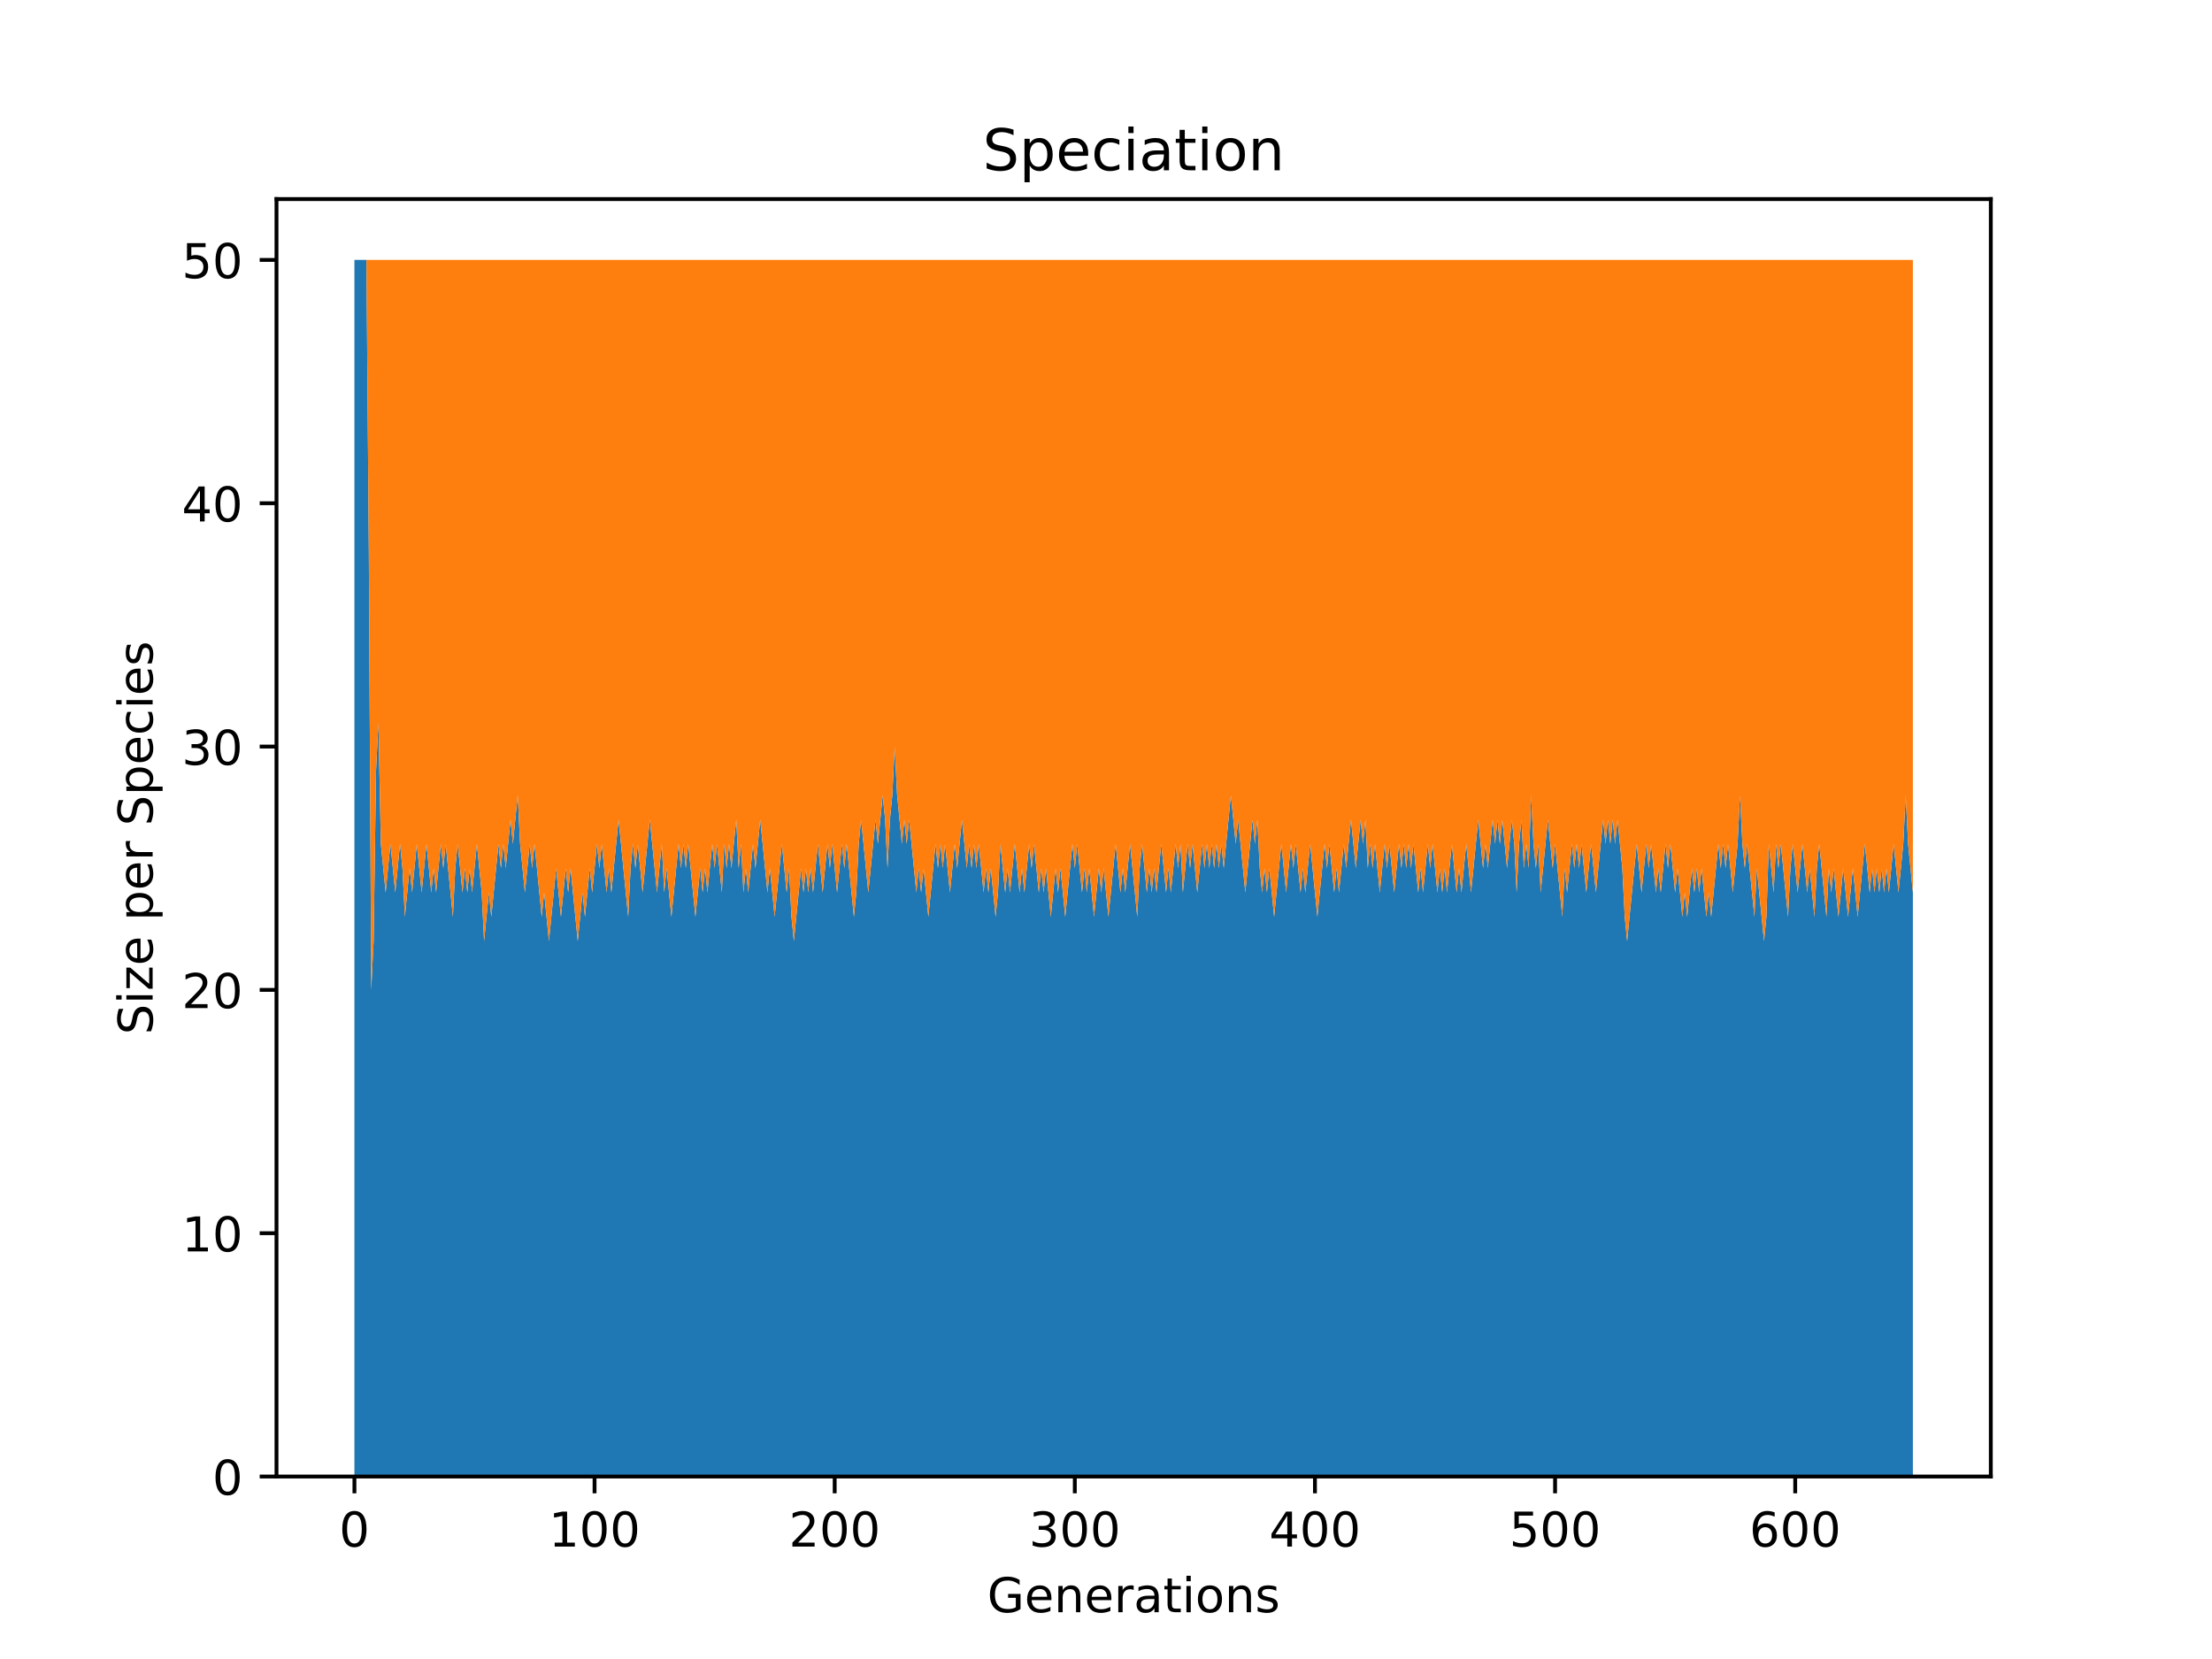 <?xml version="1.0" encoding="utf-8" standalone="no"?>
<!DOCTYPE svg PUBLIC "-//W3C//DTD SVG 1.1//EN"
  "http://www.w3.org/Graphics/SVG/1.1/DTD/svg11.dtd">
<!-- Created with matplotlib (https://matplotlib.org/) -->
<svg height="345.6pt" version="1.1" viewBox="0 0 460.8 345.6" width="460.8pt" xmlns="http://www.w3.org/2000/svg" xmlns:xlink="http://www.w3.org/1999/xlink">
 <defs>
  <style type="text/css">*{stroke-linecap:butt;stroke-linejoin:round;}</style>
 </defs>
 <g id="figure_1">
  <g id="patch_1">
   <path d="M 0 345.6 
L 460.8 345.6 
L 460.8 0 
L 0 0 
z
" style="fill:#ffffff;"/>
  </g>
  <g id="axes_1">
   <g id="patch_2">
    <path d="M 57.6 307.584 
L 414.72 307.584 
L 414.72 41.472 
L 57.6 41.472 
z
" style="fill:#ffffff;"/>
   </g>
   <g id="PolyCollection_1">
    <path clip-path="url(#p62fff75eb6)" d="M 73.833 54.144 
L 73.833 307.584 
L 74.333 307.584 
L 74.833 307.584 
L 75.333 307.584 
L 75.834 307.584 
L 76.334 307.584 
L 76.834 307.584 
L 77.334 307.584 
L 77.835 307.584 
L 78.335 307.584 
L 78.835 307.584 
L 79.335 307.584 
L 79.836 307.584 
L 80.336 307.584 
L 80.836 307.584 
L 81.336 307.584 
L 81.837 307.584 
L 82.337 307.584 
L 82.837 307.584 
L 83.337 307.584 
L 83.837 307.584 
L 84.338 307.584 
L 84.838 307.584 
L 85.338 307.584 
L 85.838 307.584 
L 86.339 307.584 
L 86.839 307.584 
L 87.339 307.584 
L 87.839 307.584 
L 88.34 307.584 
L 88.84 307.584 
L 89.34 307.584 
L 89.84 307.584 
L 90.341 307.584 
L 90.841 307.584 
L 91.341 307.584 
L 91.841 307.584 
L 92.342 307.584 
L 92.842 307.584 
L 93.342 307.584 
L 93.842 307.584 
L 94.342 307.584 
L 94.843 307.584 
L 95.343 307.584 
L 95.843 307.584 
L 96.343 307.584 
L 96.844 307.584 
L 97.344 307.584 
L 97.844 307.584 
L 98.344 307.584 
L 98.845 307.584 
L 99.345 307.584 
L 99.845 307.584 
L 100.345 307.584 
L 100.846 307.584 
L 101.346 307.584 
L 101.846 307.584 
L 102.346 307.584 
L 102.847 307.584 
L 103.347 307.584 
L 103.847 307.584 
L 104.347 307.584 
L 104.847 307.584 
L 105.348 307.584 
L 105.848 307.584 
L 106.348 307.584 
L 106.848 307.584 
L 107.349 307.584 
L 107.849 307.584 
L 108.349 307.584 
L 108.849 307.584 
L 109.35 307.584 
L 109.85 307.584 
L 110.35 307.584 
L 110.85 307.584 
L 111.351 307.584 
L 111.851 307.584 
L 112.351 307.584 
L 112.851 307.584 
L 113.352 307.584 
L 113.852 307.584 
L 114.352 307.584 
L 114.852 307.584 
L 115.352 307.584 
L 115.853 307.584 
L 116.353 307.584 
L 116.853 307.584 
L 117.353 307.584 
L 117.854 307.584 
L 118.354 307.584 
L 118.854 307.584 
L 119.354 307.584 
L 119.855 307.584 
L 120.355 307.584 
L 120.855 307.584 
L 121.355 307.584 
L 121.856 307.584 
L 122.356 307.584 
L 122.856 307.584 
L 123.356 307.584 
L 123.857 307.584 
L 124.357 307.584 
L 124.857 307.584 
L 125.357 307.584 
L 125.857 307.584 
L 126.358 307.584 
L 126.858 307.584 
L 127.358 307.584 
L 127.858 307.584 
L 128.359 307.584 
L 128.859 307.584 
L 129.359 307.584 
L 129.859 307.584 
L 130.36 307.584 
L 130.86 307.584 
L 131.36 307.584 
L 131.86 307.584 
L 132.361 307.584 
L 132.861 307.584 
L 133.361 307.584 
L 133.861 307.584 
L 134.362 307.584 
L 134.862 307.584 
L 135.362 307.584 
L 135.862 307.584 
L 136.362 307.584 
L 136.863 307.584 
L 137.363 307.584 
L 137.863 307.584 
L 138.363 307.584 
L 138.864 307.584 
L 139.364 307.584 
L 139.864 307.584 
L 140.364 307.584 
L 140.865 307.584 
L 141.365 307.584 
L 141.865 307.584 
L 142.365 307.584 
L 142.866 307.584 
L 143.366 307.584 
L 143.866 307.584 
L 144.366 307.584 
L 144.867 307.584 
L 145.367 307.584 
L 145.867 307.584 
L 146.367 307.584 
L 146.867 307.584 
L 147.368 307.584 
L 147.868 307.584 
L 148.368 307.584 
L 148.868 307.584 
L 149.369 307.584 
L 149.869 307.584 
L 150.369 307.584 
L 150.869 307.584 
L 151.37 307.584 
L 151.87 307.584 
L 152.37 307.584 
L 152.87 307.584 
L 153.371 307.584 
L 153.871 307.584 
L 154.371 307.584 
L 154.871 307.584 
L 155.372 307.584 
L 155.872 307.584 
L 156.372 307.584 
L 156.872 307.584 
L 157.372 307.584 
L 157.873 307.584 
L 158.373 307.584 
L 158.873 307.584 
L 159.373 307.584 
L 159.874 307.584 
L 160.374 307.584 
L 160.874 307.584 
L 161.374 307.584 
L 161.875 307.584 
L 162.375 307.584 
L 162.875 307.584 
L 163.375 307.584 
L 163.876 307.584 
L 164.376 307.584 
L 164.876 307.584 
L 165.376 307.584 
L 165.877 307.584 
L 166.377 307.584 
L 166.877 307.584 
L 167.377 307.584 
L 167.877 307.584 
L 168.378 307.584 
L 168.878 307.584 
L 169.378 307.584 
L 169.878 307.584 
L 170.379 307.584 
L 170.879 307.584 
L 171.379 307.584 
L 171.879 307.584 
L 172.38 307.584 
L 172.88 307.584 
L 173.38 307.584 
L 173.88 307.584 
L 174.381 307.584 
L 174.881 307.584 
L 175.381 307.584 
L 175.881 307.584 
L 176.382 307.584 
L 176.882 307.584 
L 177.382 307.584 
L 177.882 307.584 
L 178.382 307.584 
L 178.883 307.584 
L 179.383 307.584 
L 179.883 307.584 
L 180.383 307.584 
L 180.884 307.584 
L 181.384 307.584 
L 181.884 307.584 
L 182.384 307.584 
L 182.885 307.584 
L 183.385 307.584 
L 183.885 307.584 
L 184.385 307.584 
L 184.886 307.584 
L 185.386 307.584 
L 185.886 307.584 
L 186.386 307.584 
L 186.887 307.584 
L 187.387 307.584 
L 187.887 307.584 
L 188.387 307.584 
L 188.887 307.584 
L 189.388 307.584 
L 189.888 307.584 
L 190.388 307.584 
L 190.888 307.584 
L 191.389 307.584 
L 191.889 307.584 
L 192.389 307.584 
L 192.889 307.584 
L 193.39 307.584 
L 193.89 307.584 
L 194.39 307.584 
L 194.89 307.584 
L 195.391 307.584 
L 195.891 307.584 
L 196.391 307.584 
L 196.891 307.584 
L 197.392 307.584 
L 197.892 307.584 
L 198.392 307.584 
L 198.892 307.584 
L 199.392 307.584 
L 199.893 307.584 
L 200.393 307.584 
L 200.893 307.584 
L 201.393 307.584 
L 201.894 307.584 
L 202.394 307.584 
L 202.894 307.584 
L 203.394 307.584 
L 203.895 307.584 
L 204.395 307.584 
L 204.895 307.584 
L 205.395 307.584 
L 205.896 307.584 
L 206.396 307.584 
L 206.896 307.584 
L 207.396 307.584 
L 207.897 307.584 
L 208.397 307.584 
L 208.897 307.584 
L 209.397 307.584 
L 209.897 307.584 
L 210.398 307.584 
L 210.898 307.584 
L 211.398 307.584 
L 211.898 307.584 
L 212.399 307.584 
L 212.899 307.584 
L 213.399 307.584 
L 213.899 307.584 
L 214.4 307.584 
L 214.9 307.584 
L 215.4 307.584 
L 215.9 307.584 
L 216.401 307.584 
L 216.901 307.584 
L 217.401 307.584 
L 217.901 307.584 
L 218.402 307.584 
L 218.902 307.584 
L 219.402 307.584 
L 219.902 307.584 
L 220.402 307.584 
L 220.903 307.584 
L 221.403 307.584 
L 221.903 307.584 
L 222.403 307.584 
L 222.904 307.584 
L 223.404 307.584 
L 223.904 307.584 
L 224.404 307.584 
L 224.905 307.584 
L 225.405 307.584 
L 225.905 307.584 
L 226.405 307.584 
L 226.906 307.584 
L 227.406 307.584 
L 227.906 307.584 
L 228.406 307.584 
L 228.907 307.584 
L 229.407 307.584 
L 229.907 307.584 
L 230.407 307.584 
L 230.907 307.584 
L 231.408 307.584 
L 231.908 307.584 
L 232.408 307.584 
L 232.908 307.584 
L 233.409 307.584 
L 233.909 307.584 
L 234.409 307.584 
L 234.909 307.584 
L 235.41 307.584 
L 235.91 307.584 
L 236.41 307.584 
L 236.91 307.584 
L 237.411 307.584 
L 237.911 307.584 
L 238.411 307.584 
L 238.911 307.584 
L 239.412 307.584 
L 239.912 307.584 
L 240.412 307.584 
L 240.912 307.584 
L 241.412 307.584 
L 241.913 307.584 
L 242.413 307.584 
L 242.913 307.584 
L 243.413 307.584 
L 243.914 307.584 
L 244.414 307.584 
L 244.914 307.584 
L 245.414 307.584 
L 245.915 307.584 
L 246.415 307.584 
L 246.915 307.584 
L 247.415 307.584 
L 247.916 307.584 
L 248.416 307.584 
L 248.916 307.584 
L 249.416 307.584 
L 249.917 307.584 
L 250.417 307.584 
L 250.917 307.584 
L 251.417 307.584 
L 251.918 307.584 
L 252.418 307.584 
L 252.918 307.584 
L 253.418 307.584 
L 253.918 307.584 
L 254.419 307.584 
L 254.919 307.584 
L 255.419 307.584 
L 255.919 307.584 
L 256.42 307.584 
L 256.92 307.584 
L 257.42 307.584 
L 257.92 307.584 
L 258.421 307.584 
L 258.921 307.584 
L 259.421 307.584 
L 259.921 307.584 
L 260.422 307.584 
L 260.922 307.584 
L 261.422 307.584 
L 261.922 307.584 
L 262.423 307.584 
L 262.923 307.584 
L 263.423 307.584 
L 263.923 307.584 
L 264.423 307.584 
L 264.924 307.584 
L 265.424 307.584 
L 265.924 307.584 
L 266.424 307.584 
L 266.925 307.584 
L 267.425 307.584 
L 267.925 307.584 
L 268.425 307.584 
L 268.926 307.584 
L 269.426 307.584 
L 269.926 307.584 
L 270.426 307.584 
L 270.927 307.584 
L 271.427 307.584 
L 271.927 307.584 
L 272.427 307.584 
L 272.928 307.584 
L 273.428 307.584 
L 273.928 307.584 
L 274.428 307.584 
L 274.928 307.584 
L 275.429 307.584 
L 275.929 307.584 
L 276.429 307.584 
L 276.929 307.584 
L 277.43 307.584 
L 277.93 307.584 
L 278.43 307.584 
L 278.93 307.584 
L 279.431 307.584 
L 279.931 307.584 
L 280.431 307.584 
L 280.931 307.584 
L 281.432 307.584 
L 281.932 307.584 
L 282.432 307.584 
L 282.932 307.584 
L 283.433 307.584 
L 283.933 307.584 
L 284.433 307.584 
L 284.933 307.584 
L 285.433 307.584 
L 285.934 307.584 
L 286.434 307.584 
L 286.934 307.584 
L 287.434 307.584 
L 287.935 307.584 
L 288.435 307.584 
L 288.935 307.584 
L 289.435 307.584 
L 289.936 307.584 
L 290.436 307.584 
L 290.936 307.584 
L 291.436 307.584 
L 291.937 307.584 
L 292.437 307.584 
L 292.937 307.584 
L 293.437 307.584 
L 293.938 307.584 
L 294.438 307.584 
L 294.938 307.584 
L 295.438 307.584 
L 295.938 307.584 
L 296.439 307.584 
L 296.939 307.584 
L 297.439 307.584 
L 297.939 307.584 
L 298.44 307.584 
L 298.94 307.584 
L 299.44 307.584 
L 299.94 307.584 
L 300.441 307.584 
L 300.941 307.584 
L 301.441 307.584 
L 301.941 307.584 
L 302.442 307.584 
L 302.942 307.584 
L 303.442 307.584 
L 303.942 307.584 
L 304.443 307.584 
L 304.943 307.584 
L 305.443 307.584 
L 305.943 307.584 
L 306.443 307.584 
L 306.944 307.584 
L 307.444 307.584 
L 307.944 307.584 
L 308.444 307.584 
L 308.945 307.584 
L 309.445 307.584 
L 309.945 307.584 
L 310.445 307.584 
L 310.946 307.584 
L 311.446 307.584 
L 311.946 307.584 
L 312.446 307.584 
L 312.947 307.584 
L 313.447 307.584 
L 313.947 307.584 
L 314.447 307.584 
L 314.948 307.584 
L 315.448 307.584 
L 315.948 307.584 
L 316.448 307.584 
L 316.948 307.584 
L 317.449 307.584 
L 317.949 307.584 
L 318.449 307.584 
L 318.949 307.584 
L 319.45 307.584 
L 319.95 307.584 
L 320.45 307.584 
L 320.95 307.584 
L 321.451 307.584 
L 321.951 307.584 
L 322.451 307.584 
L 322.951 307.584 
L 323.452 307.584 
L 323.952 307.584 
L 324.452 307.584 
L 324.952 307.584 
L 325.453 307.584 
L 325.953 307.584 
L 326.453 307.584 
L 326.953 307.584 
L 327.453 307.584 
L 327.954 307.584 
L 328.454 307.584 
L 328.954 307.584 
L 329.454 307.584 
L 329.955 307.584 
L 330.455 307.584 
L 330.955 307.584 
L 331.455 307.584 
L 331.956 307.584 
L 332.456 307.584 
L 332.956 307.584 
L 333.456 307.584 
L 333.957 307.584 
L 334.457 307.584 
L 334.957 307.584 
L 335.457 307.584 
L 335.958 307.584 
L 336.458 307.584 
L 336.958 307.584 
L 337.458 307.584 
L 337.958 307.584 
L 338.459 307.584 
L 338.959 307.584 
L 339.459 307.584 
L 339.959 307.584 
L 340.46 307.584 
L 340.96 307.584 
L 341.46 307.584 
L 341.96 307.584 
L 342.461 307.584 
L 342.961 307.584 
L 343.461 307.584 
L 343.961 307.584 
L 344.462 307.584 
L 344.962 307.584 
L 345.462 307.584 
L 345.962 307.584 
L 346.463 307.584 
L 346.963 307.584 
L 347.463 307.584 
L 347.963 307.584 
L 348.463 307.584 
L 348.964 307.584 
L 349.464 307.584 
L 349.964 307.584 
L 350.464 307.584 
L 350.965 307.584 
L 351.465 307.584 
L 351.965 307.584 
L 352.465 307.584 
L 352.966 307.584 
L 353.466 307.584 
L 353.966 307.584 
L 354.466 307.584 
L 354.967 307.584 
L 355.467 307.584 
L 355.967 307.584 
L 356.467 307.584 
L 356.968 307.584 
L 357.468 307.584 
L 357.968 307.584 
L 358.468 307.584 
L 358.968 307.584 
L 359.469 307.584 
L 359.969 307.584 
L 360.469 307.584 
L 360.969 307.584 
L 361.47 307.584 
L 361.97 307.584 
L 362.47 307.584 
L 362.97 307.584 
L 363.471 307.584 
L 363.971 307.584 
L 364.471 307.584 
L 364.971 307.584 
L 365.472 307.584 
L 365.972 307.584 
L 366.472 307.584 
L 366.972 307.584 
L 367.473 307.584 
L 367.973 307.584 
L 368.473 307.584 
L 368.973 307.584 
L 369.473 307.584 
L 369.974 307.584 
L 370.474 307.584 
L 370.974 307.584 
L 371.474 307.584 
L 371.975 307.584 
L 372.475 307.584 
L 372.975 307.584 
L 373.475 307.584 
L 373.976 307.584 
L 374.476 307.584 
L 374.976 307.584 
L 375.476 307.584 
L 375.977 307.584 
L 376.477 307.584 
L 376.977 307.584 
L 377.477 307.584 
L 377.978 307.584 
L 378.478 307.584 
L 378.978 307.584 
L 379.478 307.584 
L 379.978 307.584 
L 380.479 307.584 
L 380.979 307.584 
L 381.479 307.584 
L 381.979 307.584 
L 382.48 307.584 
L 382.98 307.584 
L 383.48 307.584 
L 383.98 307.584 
L 384.481 307.584 
L 384.981 307.584 
L 385.481 307.584 
L 385.981 307.584 
L 386.482 307.584 
L 386.982 307.584 
L 387.482 307.584 
L 387.982 307.584 
L 388.483 307.584 
L 388.983 307.584 
L 389.483 307.584 
L 389.983 307.584 
L 390.483 307.584 
L 390.984 307.584 
L 391.484 307.584 
L 391.984 307.584 
L 392.484 307.584 
L 392.985 307.584 
L 393.485 307.584 
L 393.985 307.584 
L 394.485 307.584 
L 394.986 307.584 
L 395.486 307.584 
L 395.986 307.584 
L 396.486 307.584 
L 396.987 307.584 
L 397.487 307.584 
L 397.987 307.584 
L 398.487 307.584 
L 398.487 185.933 
L 398.487 185.933 
L 397.987 180.864 
L 397.487 175.795 
L 396.987 165.658 
L 396.486 175.795 
L 395.986 180.864 
L 395.486 185.933 
L 394.986 180.864 
L 394.485 175.795 
L 393.985 180.864 
L 393.485 185.933 
L 392.985 180.864 
L 392.484 185.933 
L 391.984 180.864 
L 391.484 185.933 
L 390.984 180.864 
L 390.483 185.933 
L 389.983 180.864 
L 389.483 185.933 
L 388.983 180.864 
L 388.483 175.795 
L 387.982 180.864 
L 387.482 185.933 
L 386.982 191.002 
L 386.482 185.933 
L 385.981 180.864 
L 385.481 185.933 
L 384.981 191.002 
L 384.481 185.933 
L 383.98 180.864 
L 383.48 185.933 
L 382.98 191.002 
L 382.48 185.933 
L 381.979 180.864 
L 381.479 185.933 
L 380.979 180.864 
L 380.479 191.002 
L 379.978 185.933 
L 379.478 180.864 
L 378.978 175.795 
L 378.478 180.864 
L 377.978 191.002 
L 377.477 185.933 
L 376.977 180.864 
L 376.477 185.933 
L 375.977 180.864 
L 375.476 175.795 
L 374.976 180.864 
L 374.476 185.933 
L 373.976 180.864 
L 373.475 175.795 
L 372.975 180.864 
L 372.475 191.002 
L 371.975 185.933 
L 371.474 180.864 
L 370.974 175.795 
L 370.474 180.864 
L 369.974 175.795 
L 369.473 185.933 
L 368.973 180.864 
L 368.473 175.795 
L 367.973 191.002 
L 367.473 196.07 
L 366.972 191.002 
L 366.472 185.933 
L 365.972 180.864 
L 365.472 191.002 
L 364.971 185.933 
L 364.471 180.864 
L 363.971 175.795 
L 363.471 180.864 
L 362.97 175.795 
L 362.47 165.658 
L 361.97 175.795 
L 361.47 180.864 
L 360.969 185.933 
L 360.469 180.864 
L 359.969 175.795 
L 359.469 180.864 
L 358.968 175.795 
L 358.468 180.864 
L 357.968 175.795 
L 357.468 180.864 
L 356.968 185.933 
L 356.467 191.002 
L 355.967 185.933 
L 355.467 191.002 
L 354.967 185.933 
L 354.466 180.864 
L 353.966 185.933 
L 353.466 180.864 
L 352.966 185.933 
L 352.465 180.864 
L 351.965 185.933 
L 351.465 191.002 
L 350.965 185.933 
L 350.464 191.002 
L 349.964 185.933 
L 349.464 180.864 
L 348.964 185.933 
L 348.463 180.864 
L 347.963 175.795 
L 347.463 180.864 
L 346.963 175.795 
L 346.463 180.864 
L 345.962 185.933 
L 345.462 180.864 
L 344.962 185.933 
L 344.462 180.864 
L 343.961 175.795 
L 343.461 180.864 
L 342.961 175.795 
L 342.461 180.864 
L 341.96 185.933 
L 341.46 180.864 
L 340.96 175.795 
L 340.46 180.864 
L 339.959 185.933 
L 339.459 191.002 
L 338.959 196.07 
L 338.459 191.002 
L 337.958 180.864 
L 337.458 175.795 
L 336.958 170.726 
L 336.458 175.795 
L 335.958 170.726 
L 335.457 175.795 
L 334.957 170.726 
L 334.457 175.795 
L 333.957 170.726 
L 333.456 175.795 
L 332.956 180.864 
L 332.456 185.933 
L 331.956 180.864 
L 331.455 175.795 
L 330.955 180.864 
L 330.455 185.933 
L 329.955 180.864 
L 329.454 175.795 
L 328.954 180.864 
L 328.454 175.795 
L 327.954 180.864 
L 327.453 175.795 
L 326.953 180.864 
L 326.453 185.933 
L 325.953 180.864 
L 325.453 191.002 
L 324.952 185.933 
L 324.452 180.864 
L 323.952 175.795 
L 323.452 180.864 
L 322.951 175.795 
L 322.451 170.726 
L 321.951 175.795 
L 321.451 180.864 
L 320.95 185.933 
L 320.45 175.795 
L 319.95 180.864 
L 319.45 175.795 
L 318.949 165.658 
L 318.449 180.864 
L 317.949 175.795 
L 317.449 180.864 
L 316.948 170.726 
L 316.448 175.795 
L 315.948 185.933 
L 315.448 175.795 
L 314.948 170.726 
L 314.447 175.795 
L 313.947 180.864 
L 313.447 175.795 
L 312.947 170.726 
L 312.446 175.795 
L 311.946 170.726 
L 311.446 175.795 
L 310.946 170.726 
L 310.445 175.795 
L 309.945 180.864 
L 309.445 175.795 
L 308.945 180.864 
L 308.444 175.795 
L 307.944 170.726 
L 307.444 175.795 
L 306.944 180.864 
L 306.443 185.933 
L 305.943 180.864 
L 305.443 175.795 
L 304.943 180.864 
L 304.443 185.933 
L 303.942 180.864 
L 303.442 185.933 
L 302.942 180.864 
L 302.442 175.795 
L 301.941 180.864 
L 301.441 185.933 
L 300.941 180.864 
L 300.441 185.933 
L 299.94 180.864 
L 299.44 185.933 
L 298.94 180.864 
L 298.44 175.795 
L 297.939 180.864 
L 297.439 175.795 
L 296.939 180.864 
L 296.439 185.933 
L 295.938 180.864 
L 295.438 185.933 
L 294.938 180.864 
L 294.438 175.795 
L 293.938 180.864 
L 293.437 175.795 
L 292.937 180.864 
L 292.437 175.795 
L 291.937 180.864 
L 291.436 175.795 
L 290.936 180.864 
L 290.436 185.933 
L 289.936 180.864 
L 289.435 175.795 
L 288.935 180.864 
L 288.435 175.795 
L 287.935 180.864 
L 287.434 185.933 
L 286.934 180.864 
L 286.434 175.795 
L 285.934 180.864 
L 285.433 175.795 
L 284.933 180.864 
L 284.433 170.726 
L 283.933 175.795 
L 283.433 170.726 
L 282.932 175.795 
L 282.432 180.864 
L 281.932 175.795 
L 281.432 170.726 
L 280.931 175.795 
L 280.431 180.864 
L 279.931 175.795 
L 279.431 180.864 
L 278.93 185.933 
L 278.43 180.864 
L 277.93 185.933 
L 277.43 180.864 
L 276.929 175.795 
L 276.429 180.864 
L 275.929 175.795 
L 275.429 180.864 
L 274.928 185.933 
L 274.428 191.002 
L 273.928 185.933 
L 273.428 180.864 
L 272.928 175.795 
L 272.427 180.864 
L 271.927 185.933 
L 271.427 180.864 
L 270.927 185.933 
L 270.426 180.864 
L 269.926 175.795 
L 269.426 180.864 
L 268.926 175.795 
L 268.425 180.864 
L 267.925 185.933 
L 267.425 180.864 
L 266.925 175.795 
L 266.424 180.864 
L 265.924 185.933 
L 265.424 191.002 
L 264.924 185.933 
L 264.423 180.864 
L 263.923 185.933 
L 263.423 180.864 
L 262.923 185.933 
L 262.423 180.864 
L 261.922 170.726 
L 261.422 175.795 
L 260.922 170.726 
L 260.422 175.795 
L 259.921 180.864 
L 259.421 185.933 
L 258.921 180.864 
L 258.421 175.795 
L 257.92 170.726 
L 257.42 175.795 
L 256.92 170.726 
L 256.42 165.658 
L 255.919 170.726 
L 255.419 175.795 
L 254.919 180.864 
L 254.419 175.795 
L 253.918 180.864 
L 253.418 175.795 
L 252.918 180.864 
L 252.418 175.795 
L 251.918 180.864 
L 251.417 175.795 
L 250.917 180.864 
L 250.417 175.795 
L 249.917 180.864 
L 249.416 185.933 
L 248.916 180.864 
L 248.416 175.795 
L 247.916 180.864 
L 247.415 175.795 
L 246.915 180.864 
L 246.415 185.933 
L 245.915 175.795 
L 245.414 180.864 
L 244.914 175.795 
L 244.414 180.864 
L 243.914 185.933 
L 243.413 180.864 
L 242.913 185.933 
L 242.413 180.864 
L 241.913 175.795 
L 241.412 180.864 
L 240.912 185.933 
L 240.412 180.864 
L 239.912 185.933 
L 239.412 180.864 
L 238.911 185.933 
L 238.411 180.864 
L 237.911 175.795 
L 237.411 180.864 
L 236.91 191.002 
L 236.41 185.933 
L 235.91 180.864 
L 235.41 175.795 
L 234.909 180.864 
L 234.409 185.933 
L 233.909 180.864 
L 233.409 185.933 
L 232.908 180.864 
L 232.408 175.795 
L 231.908 180.864 
L 231.408 185.933 
L 230.907 191.002 
L 230.407 185.933 
L 229.907 180.864 
L 229.407 185.933 
L 228.907 180.864 
L 228.406 185.933 
L 227.906 191.002 
L 227.406 185.933 
L 226.906 180.864 
L 226.405 185.933 
L 225.905 180.864 
L 225.405 185.933 
L 224.905 180.864 
L 224.404 175.795 
L 223.904 180.864 
L 223.404 175.795 
L 222.904 180.864 
L 222.403 185.933 
L 221.903 191.002 
L 221.403 185.933 
L 220.903 180.864 
L 220.402 185.933 
L 219.902 180.864 
L 219.402 185.933 
L 218.902 191.002 
L 218.402 185.933 
L 217.901 180.864 
L 217.401 185.933 
L 216.901 180.864 
L 216.401 185.933 
L 215.9 180.864 
L 215.4 175.795 
L 214.9 180.864 
L 214.4 175.795 
L 213.899 180.864 
L 213.399 185.933 
L 212.899 180.864 
L 212.399 185.933 
L 211.898 180.864 
L 211.398 175.795 
L 210.898 180.864 
L 210.398 185.933 
L 209.897 180.864 
L 209.397 185.933 
L 208.897 180.864 
L 208.397 175.795 
L 207.897 185.933 
L 207.396 191.002 
L 206.896 185.933 
L 206.396 180.864 
L 205.896 185.933 
L 205.395 180.864 
L 204.895 185.933 
L 204.395 180.864 
L 203.895 175.795 
L 203.394 180.864 
L 202.894 175.795 
L 202.394 180.864 
L 201.894 175.795 
L 201.393 180.864 
L 200.893 175.795 
L 200.393 170.726 
L 199.893 175.795 
L 199.392 180.864 
L 198.892 175.795 
L 198.392 180.864 
L 197.892 185.933 
L 197.392 180.864 
L 196.891 175.795 
L 196.391 180.864 
L 195.891 175.795 
L 195.391 180.864 
L 194.89 175.795 
L 194.39 180.864 
L 193.89 185.933 
L 193.39 191.002 
L 192.889 185.933 
L 192.389 180.864 
L 191.889 185.933 
L 191.389 180.864 
L 190.888 185.933 
L 190.388 180.864 
L 189.888 175.795 
L 189.388 170.726 
L 188.887 175.795 
L 188.387 170.726 
L 187.887 175.795 
L 187.387 170.726 
L 186.887 165.658 
L 186.386 155.52 
L 185.886 165.658 
L 185.386 170.726 
L 184.886 180.864 
L 184.385 170.726 
L 183.885 165.658 
L 183.385 170.726 
L 182.885 175.795 
L 182.384 170.726 
L 181.884 175.795 
L 181.384 180.864 
L 180.884 185.933 
L 180.383 180.864 
L 179.883 175.795 
L 179.383 170.726 
L 178.883 175.795 
L 178.382 185.933 
L 177.882 191.002 
L 177.382 185.933 
L 176.882 180.864 
L 176.382 175.795 
L 175.881 180.864 
L 175.381 175.795 
L 174.881 180.864 
L 174.381 185.933 
L 173.88 180.864 
L 173.38 175.795 
L 172.88 180.864 
L 172.38 175.795 
L 171.879 180.864 
L 171.379 185.933 
L 170.879 180.864 
L 170.379 175.795 
L 169.878 180.864 
L 169.378 185.933 
L 168.878 180.864 
L 168.378 185.933 
L 167.877 180.864 
L 167.377 185.933 
L 166.877 180.864 
L 166.377 185.933 
L 165.877 191.002 
L 165.376 196.07 
L 164.876 191.002 
L 164.376 180.864 
L 163.876 185.933 
L 163.375 180.864 
L 162.875 175.795 
L 162.375 180.864 
L 161.875 185.933 
L 161.374 191.002 
L 160.874 185.933 
L 160.374 180.864 
L 159.874 185.933 
L 159.373 180.864 
L 158.873 175.795 
L 158.373 170.726 
L 157.873 175.795 
L 157.372 180.864 
L 156.872 175.795 
L 156.372 180.864 
L 155.872 185.933 
L 155.372 180.864 
L 154.871 185.933 
L 154.371 175.795 
L 153.871 180.864 
L 153.371 170.726 
L 152.87 175.795 
L 152.37 180.864 
L 151.87 175.795 
L 151.37 180.864 
L 150.869 175.795 
L 150.369 185.933 
L 149.869 180.864 
L 149.369 175.795 
L 148.868 180.864 
L 148.368 175.795 
L 147.868 180.864 
L 147.368 185.933 
L 146.867 180.864 
L 146.367 185.933 
L 145.867 180.864 
L 145.367 185.933 
L 144.867 191.002 
L 144.366 185.933 
L 143.866 180.864 
L 143.366 175.795 
L 142.866 180.864 
L 142.365 175.795 
L 141.865 180.864 
L 141.365 175.795 
L 140.865 180.864 
L 140.364 185.933 
L 139.864 191.002 
L 139.364 185.933 
L 138.864 180.864 
L 138.363 185.933 
L 137.863 175.795 
L 137.363 180.864 
L 136.863 185.933 
L 136.362 180.864 
L 135.862 175.795 
L 135.362 170.726 
L 134.862 175.795 
L 134.362 180.864 
L 133.861 185.933 
L 133.361 180.864 
L 132.861 175.795 
L 132.361 180.864 
L 131.86 175.795 
L 131.36 180.864 
L 130.86 191.002 
L 130.36 185.933 
L 129.859 180.864 
L 129.359 175.795 
L 128.859 170.726 
L 128.359 175.795 
L 127.858 180.864 
L 127.358 185.933 
L 126.858 180.864 
L 126.358 185.933 
L 125.857 180.864 
L 125.357 175.795 
L 124.857 180.864 
L 124.357 175.795 
L 123.857 180.864 
L 123.356 185.933 
L 122.856 180.864 
L 122.356 185.933 
L 121.856 191.002 
L 121.355 185.933 
L 120.855 191.002 
L 120.355 196.07 
L 119.855 191.002 
L 119.354 185.933 
L 118.854 180.864 
L 118.354 185.933 
L 117.854 180.864 
L 117.353 185.933 
L 116.853 191.002 
L 116.353 185.933 
L 115.853 180.864 
L 115.352 185.933 
L 114.852 191.002 
L 114.352 196.07 
L 113.852 191.002 
L 113.352 185.933 
L 112.851 191.002 
L 112.351 185.933 
L 111.851 180.864 
L 111.351 175.795 
L 110.85 180.864 
L 110.35 175.795 
L 109.85 180.864 
L 109.35 185.933 
L 108.849 180.864 
L 108.349 175.795 
L 107.849 165.658 
L 107.349 170.726 
L 106.848 175.795 
L 106.348 170.726 
L 105.848 175.795 
L 105.348 180.864 
L 104.847 175.795 
L 104.347 180.864 
L 103.847 175.795 
L 103.347 180.864 
L 102.847 185.933 
L 102.346 191.002 
L 101.846 185.933 
L 101.346 191.002 
L 100.846 196.07 
L 100.345 185.933 
L 99.845 180.864 
L 99.345 175.795 
L 98.845 180.864 
L 98.344 185.933 
L 97.844 180.864 
L 97.344 185.933 
L 96.844 180.864 
L 96.343 185.933 
L 95.843 180.864 
L 95.343 175.795 
L 94.843 180.864 
L 94.342 191.002 
L 93.842 185.933 
L 93.342 180.864 
L 92.842 175.795 
L 92.342 180.864 
L 91.841 175.795 
L 91.341 180.864 
L 90.841 185.933 
L 90.341 180.864 
L 89.84 185.933 
L 89.34 180.864 
L 88.84 175.795 
L 88.34 180.864 
L 87.839 185.933 
L 87.339 180.864 
L 86.839 175.795 
L 86.339 180.864 
L 85.838 185.933 
L 85.338 180.864 
L 84.838 185.933 
L 84.338 191.002 
L 83.837 180.864 
L 83.337 175.795 
L 82.837 180.864 
L 82.337 185.933 
L 81.837 180.864 
L 81.336 175.795 
L 80.836 180.864 
L 80.336 185.933 
L 79.836 180.864 
L 79.335 175.795 
L 78.835 150.451 
L 78.335 160.589 
L 77.835 196.07 
L 77.334 206.208 
L 76.834 114.97 
L 76.334 54.144 
L 75.834 54.144 
L 75.333 54.144 
L 74.833 54.144 
L 74.333 54.144 
L 73.833 54.144 
z
" style="fill:#1f77b4;"/>
   </g>
   <g id="PolyCollection_2">
    <path clip-path="url(#p62fff75eb6)" d="M 73.833 54.144 
L 73.833 54.144 
L 74.333 54.144 
L 74.833 54.144 
L 75.333 54.144 
L 75.834 54.144 
L 76.334 54.144 
L 76.834 114.97 
L 77.334 206.208 
L 77.835 196.07 
L 78.335 160.589 
L 78.835 150.451 
L 79.335 175.795 
L 79.836 180.864 
L 80.336 185.933 
L 80.836 180.864 
L 81.336 175.795 
L 81.837 180.864 
L 82.337 185.933 
L 82.837 180.864 
L 83.337 175.795 
L 83.837 180.864 
L 84.338 191.002 
L 84.838 185.933 
L 85.338 180.864 
L 85.838 185.933 
L 86.339 180.864 
L 86.839 175.795 
L 87.339 180.864 
L 87.839 185.933 
L 88.34 180.864 
L 88.84 175.795 
L 89.34 180.864 
L 89.84 185.933 
L 90.341 180.864 
L 90.841 185.933 
L 91.341 180.864 
L 91.841 175.795 
L 92.342 180.864 
L 92.842 175.795 
L 93.342 180.864 
L 93.842 185.933 
L 94.342 191.002 
L 94.843 180.864 
L 95.343 175.795 
L 95.843 180.864 
L 96.343 185.933 
L 96.844 180.864 
L 97.344 185.933 
L 97.844 180.864 
L 98.344 185.933 
L 98.845 180.864 
L 99.345 175.795 
L 99.845 180.864 
L 100.345 185.933 
L 100.846 196.07 
L 101.346 191.002 
L 101.846 185.933 
L 102.346 191.002 
L 102.847 185.933 
L 103.347 180.864 
L 103.847 175.795 
L 104.347 180.864 
L 104.847 175.795 
L 105.348 180.864 
L 105.848 175.795 
L 106.348 170.726 
L 106.848 175.795 
L 107.349 170.726 
L 107.849 165.658 
L 108.349 175.795 
L 108.849 180.864 
L 109.35 185.933 
L 109.85 180.864 
L 110.35 175.795 
L 110.85 180.864 
L 111.351 175.795 
L 111.851 180.864 
L 112.351 185.933 
L 112.851 191.002 
L 113.352 185.933 
L 113.852 191.002 
L 114.352 196.07 
L 114.852 191.002 
L 115.352 185.933 
L 115.853 180.864 
L 116.353 185.933 
L 116.853 191.002 
L 117.353 185.933 
L 117.854 180.864 
L 118.354 185.933 
L 118.854 180.864 
L 119.354 185.933 
L 119.855 191.002 
L 120.355 196.07 
L 120.855 191.002 
L 121.355 185.933 
L 121.856 191.002 
L 122.356 185.933 
L 122.856 180.864 
L 123.356 185.933 
L 123.857 180.864 
L 124.357 175.795 
L 124.857 180.864 
L 125.357 175.795 
L 125.857 180.864 
L 126.358 185.933 
L 126.858 180.864 
L 127.358 185.933 
L 127.858 180.864 
L 128.359 175.795 
L 128.859 170.726 
L 129.359 175.795 
L 129.859 180.864 
L 130.36 185.933 
L 130.86 191.002 
L 131.36 180.864 
L 131.86 175.795 
L 132.361 180.864 
L 132.861 175.795 
L 133.361 180.864 
L 133.861 185.933 
L 134.362 180.864 
L 134.862 175.795 
L 135.362 170.726 
L 135.862 175.795 
L 136.362 180.864 
L 136.863 185.933 
L 137.363 180.864 
L 137.863 175.795 
L 138.363 185.933 
L 138.864 180.864 
L 139.364 185.933 
L 139.864 191.002 
L 140.364 185.933 
L 140.865 180.864 
L 141.365 175.795 
L 141.865 180.864 
L 142.365 175.795 
L 142.866 180.864 
L 143.366 175.795 
L 143.866 180.864 
L 144.366 185.933 
L 144.867 191.002 
L 145.367 185.933 
L 145.867 180.864 
L 146.367 185.933 
L 146.867 180.864 
L 147.368 185.933 
L 147.868 180.864 
L 148.368 175.795 
L 148.868 180.864 
L 149.369 175.795 
L 149.869 180.864 
L 150.369 185.933 
L 150.869 175.795 
L 151.37 180.864 
L 151.87 175.795 
L 152.37 180.864 
L 152.87 175.795 
L 153.371 170.726 
L 153.871 180.864 
L 154.371 175.795 
L 154.871 185.933 
L 155.372 180.864 
L 155.872 185.933 
L 156.372 180.864 
L 156.872 175.795 
L 157.372 180.864 
L 157.873 175.795 
L 158.373 170.726 
L 158.873 175.795 
L 159.373 180.864 
L 159.874 185.933 
L 160.374 180.864 
L 160.874 185.933 
L 161.374 191.002 
L 161.875 185.933 
L 162.375 180.864 
L 162.875 175.795 
L 163.375 180.864 
L 163.876 185.933 
L 164.376 180.864 
L 164.876 191.002 
L 165.376 196.07 
L 165.877 191.002 
L 166.377 185.933 
L 166.877 180.864 
L 167.377 185.933 
L 167.877 180.864 
L 168.378 185.933 
L 168.878 180.864 
L 169.378 185.933 
L 169.878 180.864 
L 170.379 175.795 
L 170.879 180.864 
L 171.379 185.933 
L 171.879 180.864 
L 172.38 175.795 
L 172.88 180.864 
L 173.38 175.795 
L 173.88 180.864 
L 174.381 185.933 
L 174.881 180.864 
L 175.381 175.795 
L 175.881 180.864 
L 176.382 175.795 
L 176.882 180.864 
L 177.382 185.933 
L 177.882 191.002 
L 178.382 185.933 
L 178.883 175.795 
L 179.383 170.726 
L 179.883 175.795 
L 180.383 180.864 
L 180.884 185.933 
L 181.384 180.864 
L 181.884 175.795 
L 182.384 170.726 
L 182.885 175.795 
L 183.385 170.726 
L 183.885 165.658 
L 184.385 170.726 
L 184.886 180.864 
L 185.386 170.726 
L 185.886 165.658 
L 186.386 155.52 
L 186.887 165.658 
L 187.387 170.726 
L 187.887 175.795 
L 188.387 170.726 
L 188.887 175.795 
L 189.388 170.726 
L 189.888 175.795 
L 190.388 180.864 
L 190.888 185.933 
L 191.389 180.864 
L 191.889 185.933 
L 192.389 180.864 
L 192.889 185.933 
L 193.39 191.002 
L 193.89 185.933 
L 194.39 180.864 
L 194.89 175.795 
L 195.391 180.864 
L 195.891 175.795 
L 196.391 180.864 
L 196.891 175.795 
L 197.392 180.864 
L 197.892 185.933 
L 198.392 180.864 
L 198.892 175.795 
L 199.392 180.864 
L 199.893 175.795 
L 200.393 170.726 
L 200.893 175.795 
L 201.393 180.864 
L 201.894 175.795 
L 202.394 180.864 
L 202.894 175.795 
L 203.394 180.864 
L 203.895 175.795 
L 204.395 180.864 
L 204.895 185.933 
L 205.395 180.864 
L 205.896 185.933 
L 206.396 180.864 
L 206.896 185.933 
L 207.396 191.002 
L 207.897 185.933 
L 208.397 175.795 
L 208.897 180.864 
L 209.397 185.933 
L 209.897 180.864 
L 210.398 185.933 
L 210.898 180.864 
L 211.398 175.795 
L 211.898 180.864 
L 212.399 185.933 
L 212.899 180.864 
L 213.399 185.933 
L 213.899 180.864 
L 214.4 175.795 
L 214.9 180.864 
L 215.4 175.795 
L 215.9 180.864 
L 216.401 185.933 
L 216.901 180.864 
L 217.401 185.933 
L 217.901 180.864 
L 218.402 185.933 
L 218.902 191.002 
L 219.402 185.933 
L 219.902 180.864 
L 220.402 185.933 
L 220.903 180.864 
L 221.403 185.933 
L 221.903 191.002 
L 222.403 185.933 
L 222.904 180.864 
L 223.404 175.795 
L 223.904 180.864 
L 224.404 175.795 
L 224.905 180.864 
L 225.405 185.933 
L 225.905 180.864 
L 226.405 185.933 
L 226.906 180.864 
L 227.406 185.933 
L 227.906 191.002 
L 228.406 185.933 
L 228.907 180.864 
L 229.407 185.933 
L 229.907 180.864 
L 230.407 185.933 
L 230.907 191.002 
L 231.408 185.933 
L 231.908 180.864 
L 232.408 175.795 
L 232.908 180.864 
L 233.409 185.933 
L 233.909 180.864 
L 234.409 185.933 
L 234.909 180.864 
L 235.41 175.795 
L 235.91 180.864 
L 236.41 185.933 
L 236.91 191.002 
L 237.411 180.864 
L 237.911 175.795 
L 238.411 180.864 
L 238.911 185.933 
L 239.412 180.864 
L 239.912 185.933 
L 240.412 180.864 
L 240.912 185.933 
L 241.412 180.864 
L 241.913 175.795 
L 242.413 180.864 
L 242.913 185.933 
L 243.413 180.864 
L 243.914 185.933 
L 244.414 180.864 
L 244.914 175.795 
L 245.414 180.864 
L 245.915 175.795 
L 246.415 185.933 
L 246.915 180.864 
L 247.415 175.795 
L 247.916 180.864 
L 248.416 175.795 
L 248.916 180.864 
L 249.416 185.933 
L 249.917 180.864 
L 250.417 175.795 
L 250.917 180.864 
L 251.417 175.795 
L 251.918 180.864 
L 252.418 175.795 
L 252.918 180.864 
L 253.418 175.795 
L 253.918 180.864 
L 254.419 175.795 
L 254.919 180.864 
L 255.419 175.795 
L 255.919 170.726 
L 256.42 165.658 
L 256.92 170.726 
L 257.42 175.795 
L 257.92 170.726 
L 258.421 175.795 
L 258.921 180.864 
L 259.421 185.933 
L 259.921 180.864 
L 260.422 175.795 
L 260.922 170.726 
L 261.422 175.795 
L 261.922 170.726 
L 262.423 180.864 
L 262.923 185.933 
L 263.423 180.864 
L 263.923 185.933 
L 264.423 180.864 
L 264.924 185.933 
L 265.424 191.002 
L 265.924 185.933 
L 266.424 180.864 
L 266.925 175.795 
L 267.425 180.864 
L 267.925 185.933 
L 268.425 180.864 
L 268.926 175.795 
L 269.426 180.864 
L 269.926 175.795 
L 270.426 180.864 
L 270.927 185.933 
L 271.427 180.864 
L 271.927 185.933 
L 272.427 180.864 
L 272.928 175.795 
L 273.428 180.864 
L 273.928 185.933 
L 274.428 191.002 
L 274.928 185.933 
L 275.429 180.864 
L 275.929 175.795 
L 276.429 180.864 
L 276.929 175.795 
L 277.43 180.864 
L 277.93 185.933 
L 278.43 180.864 
L 278.93 185.933 
L 279.431 180.864 
L 279.931 175.795 
L 280.431 180.864 
L 280.931 175.795 
L 281.432 170.726 
L 281.932 175.795 
L 282.432 180.864 
L 282.932 175.795 
L 283.433 170.726 
L 283.933 175.795 
L 284.433 170.726 
L 284.933 180.864 
L 285.433 175.795 
L 285.934 180.864 
L 286.434 175.795 
L 286.934 180.864 
L 287.434 185.933 
L 287.935 180.864 
L 288.435 175.795 
L 288.935 180.864 
L 289.435 175.795 
L 289.936 180.864 
L 290.436 185.933 
L 290.936 180.864 
L 291.436 175.795 
L 291.937 180.864 
L 292.437 175.795 
L 292.937 180.864 
L 293.437 175.795 
L 293.938 180.864 
L 294.438 175.795 
L 294.938 180.864 
L 295.438 185.933 
L 295.938 180.864 
L 296.439 185.933 
L 296.939 180.864 
L 297.439 175.795 
L 297.939 180.864 
L 298.44 175.795 
L 298.94 180.864 
L 299.44 185.933 
L 299.94 180.864 
L 300.441 185.933 
L 300.941 180.864 
L 301.441 185.933 
L 301.941 180.864 
L 302.442 175.795 
L 302.942 180.864 
L 303.442 185.933 
L 303.942 180.864 
L 304.443 185.933 
L 304.943 180.864 
L 305.443 175.795 
L 305.943 180.864 
L 306.443 185.933 
L 306.944 180.864 
L 307.444 175.795 
L 307.944 170.726 
L 308.444 175.795 
L 308.945 180.864 
L 309.445 175.795 
L 309.945 180.864 
L 310.445 175.795 
L 310.946 170.726 
L 311.446 175.795 
L 311.946 170.726 
L 312.446 175.795 
L 312.947 170.726 
L 313.447 175.795 
L 313.947 180.864 
L 314.447 175.795 
L 314.948 170.726 
L 315.448 175.795 
L 315.948 185.933 
L 316.448 175.795 
L 316.948 170.726 
L 317.449 180.864 
L 317.949 175.795 
L 318.449 180.864 
L 318.949 165.658 
L 319.45 175.795 
L 319.95 180.864 
L 320.45 175.795 
L 320.95 185.933 
L 321.451 180.864 
L 321.951 175.795 
L 322.451 170.726 
L 322.951 175.795 
L 323.452 180.864 
L 323.952 175.795 
L 324.452 180.864 
L 324.952 185.933 
L 325.453 191.002 
L 325.953 180.864 
L 326.453 185.933 
L 326.953 180.864 
L 327.453 175.795 
L 327.954 180.864 
L 328.454 175.795 
L 328.954 180.864 
L 329.454 175.795 
L 329.955 180.864 
L 330.455 185.933 
L 330.955 180.864 
L 331.455 175.795 
L 331.956 180.864 
L 332.456 185.933 
L 332.956 180.864 
L 333.456 175.795 
L 333.957 170.726 
L 334.457 175.795 
L 334.957 170.726 
L 335.457 175.795 
L 335.958 170.726 
L 336.458 175.795 
L 336.958 170.726 
L 337.458 175.795 
L 337.958 180.864 
L 338.459 191.002 
L 338.959 196.07 
L 339.459 191.002 
L 339.959 185.933 
L 340.46 180.864 
L 340.96 175.795 
L 341.46 180.864 
L 341.96 185.933 
L 342.461 180.864 
L 342.961 175.795 
L 343.461 180.864 
L 343.961 175.795 
L 344.462 180.864 
L 344.962 185.933 
L 345.462 180.864 
L 345.962 185.933 
L 346.463 180.864 
L 346.963 175.795 
L 347.463 180.864 
L 347.963 175.795 
L 348.463 180.864 
L 348.964 185.933 
L 349.464 180.864 
L 349.964 185.933 
L 350.464 191.002 
L 350.965 185.933 
L 351.465 191.002 
L 351.965 185.933 
L 352.465 180.864 
L 352.966 185.933 
L 353.466 180.864 
L 353.966 185.933 
L 354.466 180.864 
L 354.967 185.933 
L 355.467 191.002 
L 355.967 185.933 
L 356.467 191.002 
L 356.968 185.933 
L 357.468 180.864 
L 357.968 175.795 
L 358.468 180.864 
L 358.968 175.795 
L 359.469 180.864 
L 359.969 175.795 
L 360.469 180.864 
L 360.969 185.933 
L 361.47 180.864 
L 361.97 175.795 
L 362.47 165.658 
L 362.97 175.795 
L 363.471 180.864 
L 363.971 175.795 
L 364.471 180.864 
L 364.971 185.933 
L 365.472 191.002 
L 365.972 180.864 
L 366.472 185.933 
L 366.972 191.002 
L 367.473 196.07 
L 367.973 191.002 
L 368.473 175.795 
L 368.973 180.864 
L 369.473 185.933 
L 369.974 175.795 
L 370.474 180.864 
L 370.974 175.795 
L 371.474 180.864 
L 371.975 185.933 
L 372.475 191.002 
L 372.975 180.864 
L 373.475 175.795 
L 373.976 180.864 
L 374.476 185.933 
L 374.976 180.864 
L 375.476 175.795 
L 375.977 180.864 
L 376.477 185.933 
L 376.977 180.864 
L 377.477 185.933 
L 377.978 191.002 
L 378.478 180.864 
L 378.978 175.795 
L 379.478 180.864 
L 379.978 185.933 
L 380.479 191.002 
L 380.979 180.864 
L 381.479 185.933 
L 381.979 180.864 
L 382.48 185.933 
L 382.98 191.002 
L 383.48 185.933 
L 383.98 180.864 
L 384.481 185.933 
L 384.981 191.002 
L 385.481 185.933 
L 385.981 180.864 
L 386.482 185.933 
L 386.982 191.002 
L 387.482 185.933 
L 387.982 180.864 
L 388.483 175.795 
L 388.983 180.864 
L 389.483 185.933 
L 389.983 180.864 
L 390.483 185.933 
L 390.984 180.864 
L 391.484 185.933 
L 391.984 180.864 
L 392.484 185.933 
L 392.985 180.864 
L 393.485 185.933 
L 393.985 180.864 
L 394.485 175.795 
L 394.986 180.864 
L 395.486 185.933 
L 395.986 180.864 
L 396.486 175.795 
L 396.987 165.658 
L 397.487 175.795 
L 397.987 180.864 
L 398.487 185.933 
L 398.487 54.144 
L 398.487 54.144 
L 397.987 54.144 
L 397.487 54.144 
L 396.987 54.144 
L 396.486 54.144 
L 395.986 54.144 
L 395.486 54.144 
L 394.986 54.144 
L 394.485 54.144 
L 393.985 54.144 
L 393.485 54.144 
L 392.985 54.144 
L 392.484 54.144 
L 391.984 54.144 
L 391.484 54.144 
L 390.984 54.144 
L 390.483 54.144 
L 389.983 54.144 
L 389.483 54.144 
L 388.983 54.144 
L 388.483 54.144 
L 387.982 54.144 
L 387.482 54.144 
L 386.982 54.144 
L 386.482 54.144 
L 385.981 54.144 
L 385.481 54.144 
L 384.981 54.144 
L 384.481 54.144 
L 383.98 54.144 
L 383.48 54.144 
L 382.98 54.144 
L 382.48 54.144 
L 381.979 54.144 
L 381.479 54.144 
L 380.979 54.144 
L 380.479 54.144 
L 379.978 54.144 
L 379.478 54.144 
L 378.978 54.144 
L 378.478 54.144 
L 377.978 54.144 
L 377.477 54.144 
L 376.977 54.144 
L 376.477 54.144 
L 375.977 54.144 
L 375.476 54.144 
L 374.976 54.144 
L 374.476 54.144 
L 373.976 54.144 
L 373.475 54.144 
L 372.975 54.144 
L 372.475 54.144 
L 371.975 54.144 
L 371.474 54.144 
L 370.974 54.144 
L 370.474 54.144 
L 369.974 54.144 
L 369.473 54.144 
L 368.973 54.144 
L 368.473 54.144 
L 367.973 54.144 
L 367.473 54.144 
L 366.972 54.144 
L 366.472 54.144 
L 365.972 54.144 
L 365.472 54.144 
L 364.971 54.144 
L 364.471 54.144 
L 363.971 54.144 
L 363.471 54.144 
L 362.97 54.144 
L 362.47 54.144 
L 361.97 54.144 
L 361.47 54.144 
L 360.969 54.144 
L 360.469 54.144 
L 359.969 54.144 
L 359.469 54.144 
L 358.968 54.144 
L 358.468 54.144 
L 357.968 54.144 
L 357.468 54.144 
L 356.968 54.144 
L 356.467 54.144 
L 355.967 54.144 
L 355.467 54.144 
L 354.967 54.144 
L 354.466 54.144 
L 353.966 54.144 
L 353.466 54.144 
L 352.966 54.144 
L 352.465 54.144 
L 351.965 54.144 
L 351.465 54.144 
L 350.965 54.144 
L 350.464 54.144 
L 349.964 54.144 
L 349.464 54.144 
L 348.964 54.144 
L 348.463 54.144 
L 347.963 54.144 
L 347.463 54.144 
L 346.963 54.144 
L 346.463 54.144 
L 345.962 54.144 
L 345.462 54.144 
L 344.962 54.144 
L 344.462 54.144 
L 343.961 54.144 
L 343.461 54.144 
L 342.961 54.144 
L 342.461 54.144 
L 341.96 54.144 
L 341.46 54.144 
L 340.96 54.144 
L 340.46 54.144 
L 339.959 54.144 
L 339.459 54.144 
L 338.959 54.144 
L 338.459 54.144 
L 337.958 54.144 
L 337.458 54.144 
L 336.958 54.144 
L 336.458 54.144 
L 335.958 54.144 
L 335.457 54.144 
L 334.957 54.144 
L 334.457 54.144 
L 333.957 54.144 
L 333.456 54.144 
L 332.956 54.144 
L 332.456 54.144 
L 331.956 54.144 
L 331.455 54.144 
L 330.955 54.144 
L 330.455 54.144 
L 329.955 54.144 
L 329.454 54.144 
L 328.954 54.144 
L 328.454 54.144 
L 327.954 54.144 
L 327.453 54.144 
L 326.953 54.144 
L 326.453 54.144 
L 325.953 54.144 
L 325.453 54.144 
L 324.952 54.144 
L 324.452 54.144 
L 323.952 54.144 
L 323.452 54.144 
L 322.951 54.144 
L 322.451 54.144 
L 321.951 54.144 
L 321.451 54.144 
L 320.95 54.144 
L 320.45 54.144 
L 319.95 54.144 
L 319.45 54.144 
L 318.949 54.144 
L 318.449 54.144 
L 317.949 54.144 
L 317.449 54.144 
L 316.948 54.144 
L 316.448 54.144 
L 315.948 54.144 
L 315.448 54.144 
L 314.948 54.144 
L 314.447 54.144 
L 313.947 54.144 
L 313.447 54.144 
L 312.947 54.144 
L 312.446 54.144 
L 311.946 54.144 
L 311.446 54.144 
L 310.946 54.144 
L 310.445 54.144 
L 309.945 54.144 
L 309.445 54.144 
L 308.945 54.144 
L 308.444 54.144 
L 307.944 54.144 
L 307.444 54.144 
L 306.944 54.144 
L 306.443 54.144 
L 305.943 54.144 
L 305.443 54.144 
L 304.943 54.144 
L 304.443 54.144 
L 303.942 54.144 
L 303.442 54.144 
L 302.942 54.144 
L 302.442 54.144 
L 301.941 54.144 
L 301.441 54.144 
L 300.941 54.144 
L 300.441 54.144 
L 299.94 54.144 
L 299.44 54.144 
L 298.94 54.144 
L 298.44 54.144 
L 297.939 54.144 
L 297.439 54.144 
L 296.939 54.144 
L 296.439 54.144 
L 295.938 54.144 
L 295.438 54.144 
L 294.938 54.144 
L 294.438 54.144 
L 293.938 54.144 
L 293.437 54.144 
L 292.937 54.144 
L 292.437 54.144 
L 291.937 54.144 
L 291.436 54.144 
L 290.936 54.144 
L 290.436 54.144 
L 289.936 54.144 
L 289.435 54.144 
L 288.935 54.144 
L 288.435 54.144 
L 287.935 54.144 
L 287.434 54.144 
L 286.934 54.144 
L 286.434 54.144 
L 285.934 54.144 
L 285.433 54.144 
L 284.933 54.144 
L 284.433 54.144 
L 283.933 54.144 
L 283.433 54.144 
L 282.932 54.144 
L 282.432 54.144 
L 281.932 54.144 
L 281.432 54.144 
L 280.931 54.144 
L 280.431 54.144 
L 279.931 54.144 
L 279.431 54.144 
L 278.93 54.144 
L 278.43 54.144 
L 277.93 54.144 
L 277.43 54.144 
L 276.929 54.144 
L 276.429 54.144 
L 275.929 54.144 
L 275.429 54.144 
L 274.928 54.144 
L 274.428 54.144 
L 273.928 54.144 
L 273.428 54.144 
L 272.928 54.144 
L 272.427 54.144 
L 271.927 54.144 
L 271.427 54.144 
L 270.927 54.144 
L 270.426 54.144 
L 269.926 54.144 
L 269.426 54.144 
L 268.926 54.144 
L 268.425 54.144 
L 267.925 54.144 
L 267.425 54.144 
L 266.925 54.144 
L 266.424 54.144 
L 265.924 54.144 
L 265.424 54.144 
L 264.924 54.144 
L 264.423 54.144 
L 263.923 54.144 
L 263.423 54.144 
L 262.923 54.144 
L 262.423 54.144 
L 261.922 54.144 
L 261.422 54.144 
L 260.922 54.144 
L 260.422 54.144 
L 259.921 54.144 
L 259.421 54.144 
L 258.921 54.144 
L 258.421 54.144 
L 257.92 54.144 
L 257.42 54.144 
L 256.92 54.144 
L 256.42 54.144 
L 255.919 54.144 
L 255.419 54.144 
L 254.919 54.144 
L 254.419 54.144 
L 253.918 54.144 
L 253.418 54.144 
L 252.918 54.144 
L 252.418 54.144 
L 251.918 54.144 
L 251.417 54.144 
L 250.917 54.144 
L 250.417 54.144 
L 249.917 54.144 
L 249.416 54.144 
L 248.916 54.144 
L 248.416 54.144 
L 247.916 54.144 
L 247.415 54.144 
L 246.915 54.144 
L 246.415 54.144 
L 245.915 54.144 
L 245.414 54.144 
L 244.914 54.144 
L 244.414 54.144 
L 243.914 54.144 
L 243.413 54.144 
L 242.913 54.144 
L 242.413 54.144 
L 241.913 54.144 
L 241.412 54.144 
L 240.912 54.144 
L 240.412 54.144 
L 239.912 54.144 
L 239.412 54.144 
L 238.911 54.144 
L 238.411 54.144 
L 237.911 54.144 
L 237.411 54.144 
L 236.91 54.144 
L 236.41 54.144 
L 235.91 54.144 
L 235.41 54.144 
L 234.909 54.144 
L 234.409 54.144 
L 233.909 54.144 
L 233.409 54.144 
L 232.908 54.144 
L 232.408 54.144 
L 231.908 54.144 
L 231.408 54.144 
L 230.907 54.144 
L 230.407 54.144 
L 229.907 54.144 
L 229.407 54.144 
L 228.907 54.144 
L 228.406 54.144 
L 227.906 54.144 
L 227.406 54.144 
L 226.906 54.144 
L 226.405 54.144 
L 225.905 54.144 
L 225.405 54.144 
L 224.905 54.144 
L 224.404 54.144 
L 223.904 54.144 
L 223.404 54.144 
L 222.904 54.144 
L 222.403 54.144 
L 221.903 54.144 
L 221.403 54.144 
L 220.903 54.144 
L 220.402 54.144 
L 219.902 54.144 
L 219.402 54.144 
L 218.902 54.144 
L 218.402 54.144 
L 217.901 54.144 
L 217.401 54.144 
L 216.901 54.144 
L 216.401 54.144 
L 215.9 54.144 
L 215.4 54.144 
L 214.9 54.144 
L 214.4 54.144 
L 213.899 54.144 
L 213.399 54.144 
L 212.899 54.144 
L 212.399 54.144 
L 211.898 54.144 
L 211.398 54.144 
L 210.898 54.144 
L 210.398 54.144 
L 209.897 54.144 
L 209.397 54.144 
L 208.897 54.144 
L 208.397 54.144 
L 207.897 54.144 
L 207.396 54.144 
L 206.896 54.144 
L 206.396 54.144 
L 205.896 54.144 
L 205.395 54.144 
L 204.895 54.144 
L 204.395 54.144 
L 203.895 54.144 
L 203.394 54.144 
L 202.894 54.144 
L 202.394 54.144 
L 201.894 54.144 
L 201.393 54.144 
L 200.893 54.144 
L 200.393 54.144 
L 199.893 54.144 
L 199.392 54.144 
L 198.892 54.144 
L 198.392 54.144 
L 197.892 54.144 
L 197.392 54.144 
L 196.891 54.144 
L 196.391 54.144 
L 195.891 54.144 
L 195.391 54.144 
L 194.89 54.144 
L 194.39 54.144 
L 193.89 54.144 
L 193.39 54.144 
L 192.889 54.144 
L 192.389 54.144 
L 191.889 54.144 
L 191.389 54.144 
L 190.888 54.144 
L 190.388 54.144 
L 189.888 54.144 
L 189.388 54.144 
L 188.887 54.144 
L 188.387 54.144 
L 187.887 54.144 
L 187.387 54.144 
L 186.887 54.144 
L 186.386 54.144 
L 185.886 54.144 
L 185.386 54.144 
L 184.886 54.144 
L 184.385 54.144 
L 183.885 54.144 
L 183.385 54.144 
L 182.885 54.144 
L 182.384 54.144 
L 181.884 54.144 
L 181.384 54.144 
L 180.884 54.144 
L 180.383 54.144 
L 179.883 54.144 
L 179.383 54.144 
L 178.883 54.144 
L 178.382 54.144 
L 177.882 54.144 
L 177.382 54.144 
L 176.882 54.144 
L 176.382 54.144 
L 175.881 54.144 
L 175.381 54.144 
L 174.881 54.144 
L 174.381 54.144 
L 173.88 54.144 
L 173.38 54.144 
L 172.88 54.144 
L 172.38 54.144 
L 171.879 54.144 
L 171.379 54.144 
L 170.879 54.144 
L 170.379 54.144 
L 169.878 54.144 
L 169.378 54.144 
L 168.878 54.144 
L 168.378 54.144 
L 167.877 54.144 
L 167.377 54.144 
L 166.877 54.144 
L 166.377 54.144 
L 165.877 54.144 
L 165.376 54.144 
L 164.876 54.144 
L 164.376 54.144 
L 163.876 54.144 
L 163.375 54.144 
L 162.875 54.144 
L 162.375 54.144 
L 161.875 54.144 
L 161.374 54.144 
L 160.874 54.144 
L 160.374 54.144 
L 159.874 54.144 
L 159.373 54.144 
L 158.873 54.144 
L 158.373 54.144 
L 157.873 54.144 
L 157.372 54.144 
L 156.872 54.144 
L 156.372 54.144 
L 155.872 54.144 
L 155.372 54.144 
L 154.871 54.144 
L 154.371 54.144 
L 153.871 54.144 
L 153.371 54.144 
L 152.87 54.144 
L 152.37 54.144 
L 151.87 54.144 
L 151.37 54.144 
L 150.869 54.144 
L 150.369 54.144 
L 149.869 54.144 
L 149.369 54.144 
L 148.868 54.144 
L 148.368 54.144 
L 147.868 54.144 
L 147.368 54.144 
L 146.867 54.144 
L 146.367 54.144 
L 145.867 54.144 
L 145.367 54.144 
L 144.867 54.144 
L 144.366 54.144 
L 143.866 54.144 
L 143.366 54.144 
L 142.866 54.144 
L 142.365 54.144 
L 141.865 54.144 
L 141.365 54.144 
L 140.865 54.144 
L 140.364 54.144 
L 139.864 54.144 
L 139.364 54.144 
L 138.864 54.144 
L 138.363 54.144 
L 137.863 54.144 
L 137.363 54.144 
L 136.863 54.144 
L 136.362 54.144 
L 135.862 54.144 
L 135.362 54.144 
L 134.862 54.144 
L 134.362 54.144 
L 133.861 54.144 
L 133.361 54.144 
L 132.861 54.144 
L 132.361 54.144 
L 131.86 54.144 
L 131.36 54.144 
L 130.86 54.144 
L 130.36 54.144 
L 129.859 54.144 
L 129.359 54.144 
L 128.859 54.144 
L 128.359 54.144 
L 127.858 54.144 
L 127.358 54.144 
L 126.858 54.144 
L 126.358 54.144 
L 125.857 54.144 
L 125.357 54.144 
L 124.857 54.144 
L 124.357 54.144 
L 123.857 54.144 
L 123.356 54.144 
L 122.856 54.144 
L 122.356 54.144 
L 121.856 54.144 
L 121.355 54.144 
L 120.855 54.144 
L 120.355 54.144 
L 119.855 54.144 
L 119.354 54.144 
L 118.854 54.144 
L 118.354 54.144 
L 117.854 54.144 
L 117.353 54.144 
L 116.853 54.144 
L 116.353 54.144 
L 115.853 54.144 
L 115.352 54.144 
L 114.852 54.144 
L 114.352 54.144 
L 113.852 54.144 
L 113.352 54.144 
L 112.851 54.144 
L 112.351 54.144 
L 111.851 54.144 
L 111.351 54.144 
L 110.85 54.144 
L 110.35 54.144 
L 109.85 54.144 
L 109.35 54.144 
L 108.849 54.144 
L 108.349 54.144 
L 107.849 54.144 
L 107.349 54.144 
L 106.848 54.144 
L 106.348 54.144 
L 105.848 54.144 
L 105.348 54.144 
L 104.847 54.144 
L 104.347 54.144 
L 103.847 54.144 
L 103.347 54.144 
L 102.847 54.144 
L 102.346 54.144 
L 101.846 54.144 
L 101.346 54.144 
L 100.846 54.144 
L 100.345 54.144 
L 99.845 54.144 
L 99.345 54.144 
L 98.845 54.144 
L 98.344 54.144 
L 97.844 54.144 
L 97.344 54.144 
L 96.844 54.144 
L 96.343 54.144 
L 95.843 54.144 
L 95.343 54.144 
L 94.843 54.144 
L 94.342 54.144 
L 93.842 54.144 
L 93.342 54.144 
L 92.842 54.144 
L 92.342 54.144 
L 91.841 54.144 
L 91.341 54.144 
L 90.841 54.144 
L 90.341 54.144 
L 89.84 54.144 
L 89.34 54.144 
L 88.84 54.144 
L 88.34 54.144 
L 87.839 54.144 
L 87.339 54.144 
L 86.839 54.144 
L 86.339 54.144 
L 85.838 54.144 
L 85.338 54.144 
L 84.838 54.144 
L 84.338 54.144 
L 83.837 54.144 
L 83.337 54.144 
L 82.837 54.144 
L 82.337 54.144 
L 81.837 54.144 
L 81.336 54.144 
L 80.836 54.144 
L 80.336 54.144 
L 79.836 54.144 
L 79.335 54.144 
L 78.835 54.144 
L 78.335 54.144 
L 77.835 54.144 
L 77.334 54.144 
L 76.834 54.144 
L 76.334 54.144 
L 75.834 54.144 
L 75.333 54.144 
L 74.833 54.144 
L 74.333 54.144 
L 73.833 54.144 
z
" style="fill:#ff7f0e;"/>
   </g>
   <g id="matplotlib.axis_1">
    <g id="xtick_1">
     <g id="line2d_1">
      <defs>
       <path d="M 0 0 
L 0 3.5 
" id="ma13d229b23" style="stroke:#000000;stroke-width:0.8;"/>
      </defs>
      <g>
       <use style="stroke:#000000;stroke-width:0.8;" x="73.833" xlink:href="#ma13d229b23" y="307.584"/>
      </g>
     </g>
     <g id="text_1">
      <!-- 0 -->
      <g transform="translate(70.651 322.182)scale(0.1 -0.1)">
       <defs>
        <path d="M 31.781 66.406 
Q 24.172 66.406 20.328 58.906 
Q 16.5 51.422 16.5 36.375 
Q 16.5 21.391 20.328 13.891 
Q 24.172 6.391 31.781 6.391 
Q 39.453 6.391 43.281 13.891 
Q 47.125 21.391 47.125 36.375 
Q 47.125 51.422 43.281 58.906 
Q 39.453 66.406 31.781 66.406 
z
M 31.781 74.219 
Q 44.047 74.219 50.516 64.516 
Q 56.984 54.828 56.984 36.375 
Q 56.984 17.969 50.516 8.266 
Q 44.047 -1.422 31.781 -1.422 
Q 19.531 -1.422 13.062 8.266 
Q 6.594 17.969 6.594 36.375 
Q 6.594 54.828 13.062 64.516 
Q 19.531 74.219 31.781 74.219 
z
" id="DejaVuSans-48"/>
       </defs>
       <use xlink:href="#DejaVuSans-48"/>
      </g>
     </g>
    </g>
    <g id="xtick_2">
     <g id="line2d_2">
      <g>
       <use style="stroke:#000000;stroke-width:0.8;" x="123.857" xlink:href="#ma13d229b23" y="307.584"/>
      </g>
     </g>
     <g id="text_2">
      <!-- 100 -->
      <g transform="translate(114.313 322.182)scale(0.1 -0.1)">
       <defs>
        <path d="M 12.406 8.297 
L 28.516 8.297 
L 28.516 63.922 
L 10.984 60.406 
L 10.984 69.391 
L 28.422 72.906 
L 38.281 72.906 
L 38.281 8.297 
L 54.391 8.297 
L 54.391 0 
L 12.406 0 
z
" id="DejaVuSans-49"/>
       </defs>
       <use xlink:href="#DejaVuSans-49"/>
       <use x="63.623" xlink:href="#DejaVuSans-48"/>
       <use x="127.246" xlink:href="#DejaVuSans-48"/>
      </g>
     </g>
    </g>
    <g id="xtick_3">
     <g id="line2d_3">
      <g>
       <use style="stroke:#000000;stroke-width:0.8;" x="173.88" xlink:href="#ma13d229b23" y="307.584"/>
      </g>
     </g>
     <g id="text_3">
      <!-- 200 -->
      <g transform="translate(164.337 322.182)scale(0.1 -0.1)">
       <defs>
        <path d="M 19.188 8.297 
L 53.609 8.297 
L 53.609 0 
L 7.328 0 
L 7.328 8.297 
Q 12.938 14.109 22.625 23.891 
Q 32.328 33.688 34.812 36.531 
Q 39.547 41.844 41.422 45.531 
Q 43.312 49.219 43.312 52.781 
Q 43.312 58.594 39.234 62.25 
Q 35.156 65.922 28.609 65.922 
Q 23.969 65.922 18.812 64.312 
Q 13.672 62.703 7.812 59.422 
L 7.812 69.391 
Q 13.766 71.781 18.938 73 
Q 24.125 74.219 28.422 74.219 
Q 39.75 74.219 46.484 68.547 
Q 53.219 62.891 53.219 53.422 
Q 53.219 48.922 51.531 44.891 
Q 49.859 40.875 45.406 35.406 
Q 44.188 33.984 37.641 27.219 
Q 31.109 20.453 19.188 8.297 
z
" id="DejaVuSans-50"/>
       </defs>
       <use xlink:href="#DejaVuSans-50"/>
       <use x="63.623" xlink:href="#DejaVuSans-48"/>
       <use x="127.246" xlink:href="#DejaVuSans-48"/>
      </g>
     </g>
    </g>
    <g id="xtick_4">
     <g id="line2d_4">
      <g>
       <use style="stroke:#000000;stroke-width:0.8;" x="223.904" xlink:href="#ma13d229b23" y="307.584"/>
      </g>
     </g>
     <g id="text_4">
      <!-- 300 -->
      <g transform="translate(214.36 322.182)scale(0.1 -0.1)">
       <defs>
        <path d="M 40.578 39.312 
Q 47.656 37.797 51.625 33 
Q 55.609 28.219 55.609 21.188 
Q 55.609 10.406 48.188 4.484 
Q 40.766 -1.422 27.094 -1.422 
Q 22.516 -1.422 17.656 -0.516 
Q 12.797 0.391 7.625 2.203 
L 7.625 11.719 
Q 11.719 9.328 16.594 8.109 
Q 21.484 6.891 26.812 6.891 
Q 36.078 6.891 40.938 10.547 
Q 45.797 14.203 45.797 21.188 
Q 45.797 27.641 41.281 31.266 
Q 36.766 34.906 28.719 34.906 
L 20.219 34.906 
L 20.219 43.016 
L 29.109 43.016 
Q 36.375 43.016 40.234 45.922 
Q 44.094 48.828 44.094 54.297 
Q 44.094 59.906 40.109 62.906 
Q 36.141 65.922 28.719 65.922 
Q 24.656 65.922 20.016 65.031 
Q 15.375 64.156 9.812 62.312 
L 9.812 71.094 
Q 15.438 72.656 20.344 73.438 
Q 25.25 74.219 29.594 74.219 
Q 40.828 74.219 47.359 69.109 
Q 53.906 64.016 53.906 55.328 
Q 53.906 49.266 50.438 45.094 
Q 46.969 40.922 40.578 39.312 
z
" id="DejaVuSans-51"/>
       </defs>
       <use xlink:href="#DejaVuSans-51"/>
       <use x="63.623" xlink:href="#DejaVuSans-48"/>
       <use x="127.246" xlink:href="#DejaVuSans-48"/>
      </g>
     </g>
    </g>
    <g id="xtick_5">
     <g id="line2d_5">
      <g>
       <use style="stroke:#000000;stroke-width:0.8;" x="273.928" xlink:href="#ma13d229b23" y="307.584"/>
      </g>
     </g>
     <g id="text_5">
      <!-- 400 -->
      <g transform="translate(264.384 322.182)scale(0.1 -0.1)">
       <defs>
        <path d="M 37.797 64.312 
L 12.891 25.391 
L 37.797 25.391 
z
M 35.203 72.906 
L 47.609 72.906 
L 47.609 25.391 
L 58.016 25.391 
L 58.016 17.188 
L 47.609 17.188 
L 47.609 0 
L 37.797 0 
L 37.797 17.188 
L 4.891 17.188 
L 4.891 26.703 
z
" id="DejaVuSans-52"/>
       </defs>
       <use xlink:href="#DejaVuSans-52"/>
       <use x="63.623" xlink:href="#DejaVuSans-48"/>
       <use x="127.246" xlink:href="#DejaVuSans-48"/>
      </g>
     </g>
    </g>
    <g id="xtick_6">
     <g id="line2d_6">
      <g>
       <use style="stroke:#000000;stroke-width:0.8;" x="323.952" xlink:href="#ma13d229b23" y="307.584"/>
      </g>
     </g>
     <g id="text_6">
      <!-- 500 -->
      <g transform="translate(314.408 322.182)scale(0.1 -0.1)">
       <defs>
        <path d="M 10.797 72.906 
L 49.516 72.906 
L 49.516 64.594 
L 19.828 64.594 
L 19.828 46.734 
Q 21.969 47.469 24.109 47.828 
Q 26.266 48.188 28.422 48.188 
Q 40.625 48.188 47.75 41.5 
Q 54.891 34.812 54.891 23.391 
Q 54.891 11.625 47.562 5.094 
Q 40.234 -1.422 26.906 -1.422 
Q 22.312 -1.422 17.547 -0.641 
Q 12.797 0.141 7.719 1.703 
L 7.719 11.625 
Q 12.109 9.234 16.797 8.062 
Q 21.484 6.891 26.703 6.891 
Q 35.156 6.891 40.078 11.328 
Q 45.016 15.766 45.016 23.391 
Q 45.016 31 40.078 35.438 
Q 35.156 39.891 26.703 39.891 
Q 22.75 39.891 18.812 39.016 
Q 14.891 38.141 10.797 36.281 
z
" id="DejaVuSans-53"/>
       </defs>
       <use xlink:href="#DejaVuSans-53"/>
       <use x="63.623" xlink:href="#DejaVuSans-48"/>
       <use x="127.246" xlink:href="#DejaVuSans-48"/>
      </g>
     </g>
    </g>
    <g id="xtick_7">
     <g id="line2d_7">
      <g>
       <use style="stroke:#000000;stroke-width:0.8;" x="373.976" xlink:href="#ma13d229b23" y="307.584"/>
      </g>
     </g>
     <g id="text_7">
      <!-- 600 -->
      <g transform="translate(364.432 322.182)scale(0.1 -0.1)">
       <defs>
        <path d="M 33.016 40.375 
Q 26.375 40.375 22.484 35.828 
Q 18.609 31.297 18.609 23.391 
Q 18.609 15.531 22.484 10.953 
Q 26.375 6.391 33.016 6.391 
Q 39.656 6.391 43.531 10.953 
Q 47.406 15.531 47.406 23.391 
Q 47.406 31.297 43.531 35.828 
Q 39.656 40.375 33.016 40.375 
z
M 52.594 71.297 
L 52.594 62.312 
Q 48.875 64.062 45.094 64.984 
Q 41.312 65.922 37.594 65.922 
Q 27.828 65.922 22.672 59.328 
Q 17.531 52.734 16.797 39.406 
Q 19.672 43.656 24.016 45.922 
Q 28.375 48.188 33.594 48.188 
Q 44.578 48.188 50.953 41.516 
Q 57.328 34.859 57.328 23.391 
Q 57.328 12.156 50.688 5.359 
Q 44.047 -1.422 33.016 -1.422 
Q 20.359 -1.422 13.672 8.266 
Q 6.984 17.969 6.984 36.375 
Q 6.984 53.656 15.188 63.938 
Q 23.391 74.219 37.203 74.219 
Q 40.922 74.219 44.703 73.484 
Q 48.484 72.75 52.594 71.297 
z
" id="DejaVuSans-54"/>
       </defs>
       <use xlink:href="#DejaVuSans-54"/>
       <use x="63.623" xlink:href="#DejaVuSans-48"/>
       <use x="127.246" xlink:href="#DejaVuSans-48"/>
      </g>
     </g>
    </g>
    <g id="text_8">
     <!-- Generations -->
     <g transform="translate(205.662 335.861)scale(0.1 -0.1)">
      <defs>
       <path d="M 59.516 10.406 
L 59.516 29.984 
L 43.406 29.984 
L 43.406 38.094 
L 69.281 38.094 
L 69.281 6.781 
Q 63.578 2.734 56.688 0.656 
Q 49.812 -1.422 42 -1.422 
Q 24.906 -1.422 15.25 8.562 
Q 5.609 18.562 5.609 36.375 
Q 5.609 54.25 15.25 64.234 
Q 24.906 74.219 42 74.219 
Q 49.125 74.219 55.547 72.453 
Q 61.969 70.703 67.391 67.281 
L 67.391 56.781 
Q 61.922 61.422 55.766 63.766 
Q 49.609 66.109 42.828 66.109 
Q 29.438 66.109 22.719 58.641 
Q 16.016 51.172 16.016 36.375 
Q 16.016 21.625 22.719 14.156 
Q 29.438 6.688 42.828 6.688 
Q 48.047 6.688 52.141 7.594 
Q 56.25 8.5 59.516 10.406 
z
" id="DejaVuSans-71"/>
       <path d="M 56.203 29.594 
L 56.203 25.203 
L 14.891 25.203 
Q 15.484 15.922 20.484 11.062 
Q 25.484 6.203 34.422 6.203 
Q 39.594 6.203 44.453 7.469 
Q 49.312 8.734 54.109 11.281 
L 54.109 2.781 
Q 49.266 0.734 44.188 -0.344 
Q 39.109 -1.422 33.891 -1.422 
Q 20.797 -1.422 13.156 6.188 
Q 5.516 13.812 5.516 26.812 
Q 5.516 40.234 12.766 48.109 
Q 20.016 56 32.328 56 
Q 43.359 56 49.781 48.891 
Q 56.203 41.797 56.203 29.594 
z
M 47.219 32.234 
Q 47.125 39.594 43.094 43.984 
Q 39.062 48.391 32.422 48.391 
Q 24.906 48.391 20.391 44.141 
Q 15.875 39.891 15.188 32.172 
z
" id="DejaVuSans-101"/>
       <path d="M 54.891 33.016 
L 54.891 0 
L 45.906 0 
L 45.906 32.719 
Q 45.906 40.484 42.875 44.328 
Q 39.844 48.188 33.797 48.188 
Q 26.516 48.188 22.312 43.547 
Q 18.109 38.922 18.109 30.906 
L 18.109 0 
L 9.078 0 
L 9.078 54.688 
L 18.109 54.688 
L 18.109 46.188 
Q 21.344 51.125 25.703 53.562 
Q 30.078 56 35.797 56 
Q 45.219 56 50.047 50.172 
Q 54.891 44.344 54.891 33.016 
z
" id="DejaVuSans-110"/>
       <path d="M 41.109 46.297 
Q 39.594 47.172 37.812 47.578 
Q 36.031 48 33.891 48 
Q 26.266 48 22.188 43.047 
Q 18.109 38.094 18.109 28.812 
L 18.109 0 
L 9.078 0 
L 9.078 54.688 
L 18.109 54.688 
L 18.109 46.188 
Q 20.953 51.172 25.484 53.578 
Q 30.031 56 36.531 56 
Q 37.453 56 38.578 55.875 
Q 39.703 55.766 41.062 55.516 
z
" id="DejaVuSans-114"/>
       <path d="M 34.281 27.484 
Q 23.391 27.484 19.188 25 
Q 14.984 22.516 14.984 16.5 
Q 14.984 11.719 18.141 8.906 
Q 21.297 6.109 26.703 6.109 
Q 34.188 6.109 38.703 11.406 
Q 43.219 16.703 43.219 25.484 
L 43.219 27.484 
z
M 52.203 31.203 
L 52.203 0 
L 43.219 0 
L 43.219 8.297 
Q 40.141 3.328 35.547 0.953 
Q 30.953 -1.422 24.312 -1.422 
Q 15.922 -1.422 10.953 3.297 
Q 6 8.016 6 15.922 
Q 6 25.141 12.172 29.828 
Q 18.359 34.516 30.609 34.516 
L 43.219 34.516 
L 43.219 35.406 
Q 43.219 41.609 39.141 45 
Q 35.062 48.391 27.688 48.391 
Q 23 48.391 18.547 47.266 
Q 14.109 46.141 10.016 43.891 
L 10.016 52.203 
Q 14.938 54.109 19.578 55.047 
Q 24.219 56 28.609 56 
Q 40.484 56 46.344 49.844 
Q 52.203 43.703 52.203 31.203 
z
" id="DejaVuSans-97"/>
       <path d="M 18.312 70.219 
L 18.312 54.688 
L 36.812 54.688 
L 36.812 47.703 
L 18.312 47.703 
L 18.312 18.016 
Q 18.312 11.328 20.141 9.422 
Q 21.969 7.516 27.594 7.516 
L 36.812 7.516 
L 36.812 0 
L 27.594 0 
Q 17.188 0 13.234 3.875 
Q 9.281 7.766 9.281 18.016 
L 9.281 47.703 
L 2.688 47.703 
L 2.688 54.688 
L 9.281 54.688 
L 9.281 70.219 
z
" id="DejaVuSans-116"/>
       <path d="M 9.422 54.688 
L 18.406 54.688 
L 18.406 0 
L 9.422 0 
z
M 9.422 75.984 
L 18.406 75.984 
L 18.406 64.594 
L 9.422 64.594 
z
" id="DejaVuSans-105"/>
       <path d="M 30.609 48.391 
Q 23.391 48.391 19.188 42.75 
Q 14.984 37.109 14.984 27.297 
Q 14.984 17.484 19.156 11.844 
Q 23.344 6.203 30.609 6.203 
Q 37.797 6.203 41.984 11.859 
Q 46.188 17.531 46.188 27.297 
Q 46.188 37.016 41.984 42.703 
Q 37.797 48.391 30.609 48.391 
z
M 30.609 56 
Q 42.328 56 49.016 48.375 
Q 55.719 40.766 55.719 27.297 
Q 55.719 13.875 49.016 6.219 
Q 42.328 -1.422 30.609 -1.422 
Q 18.844 -1.422 12.172 6.219 
Q 5.516 13.875 5.516 27.297 
Q 5.516 40.766 12.172 48.375 
Q 18.844 56 30.609 56 
z
" id="DejaVuSans-111"/>
       <path d="M 44.281 53.078 
L 44.281 44.578 
Q 40.484 46.531 36.375 47.5 
Q 32.281 48.484 27.875 48.484 
Q 21.188 48.484 17.844 46.438 
Q 14.5 44.391 14.5 40.281 
Q 14.5 37.156 16.891 35.375 
Q 19.281 33.594 26.516 31.984 
L 29.594 31.297 
Q 39.156 29.25 43.188 25.516 
Q 47.219 21.781 47.219 15.094 
Q 47.219 7.469 41.188 3.016 
Q 35.156 -1.422 24.609 -1.422 
Q 20.219 -1.422 15.453 -0.562 
Q 10.688 0.297 5.422 2 
L 5.422 11.281 
Q 10.406 8.688 15.234 7.391 
Q 20.062 6.109 24.812 6.109 
Q 31.156 6.109 34.562 8.281 
Q 37.984 10.453 37.984 14.406 
Q 37.984 18.062 35.516 20.016 
Q 33.062 21.969 24.703 23.781 
L 21.578 24.516 
Q 13.234 26.266 9.516 29.906 
Q 5.812 33.547 5.812 39.891 
Q 5.812 47.609 11.281 51.797 
Q 16.75 56 26.812 56 
Q 31.781 56 36.172 55.266 
Q 40.578 54.547 44.281 53.078 
z
" id="DejaVuSans-115"/>
      </defs>
      <use xlink:href="#DejaVuSans-71"/>
      <use x="77.49" xlink:href="#DejaVuSans-101"/>
      <use x="139.014" xlink:href="#DejaVuSans-110"/>
      <use x="202.393" xlink:href="#DejaVuSans-101"/>
      <use x="263.916" xlink:href="#DejaVuSans-114"/>
      <use x="305.029" xlink:href="#DejaVuSans-97"/>
      <use x="366.309" xlink:href="#DejaVuSans-116"/>
      <use x="405.518" xlink:href="#DejaVuSans-105"/>
      <use x="433.301" xlink:href="#DejaVuSans-111"/>
      <use x="494.482" xlink:href="#DejaVuSans-110"/>
      <use x="557.861" xlink:href="#DejaVuSans-115"/>
     </g>
    </g>
   </g>
   <g id="matplotlib.axis_2">
    <g id="ytick_1">
     <g id="line2d_8">
      <defs>
       <path d="M 0 0 
L -3.5 0 
" id="m4e504ed923" style="stroke:#000000;stroke-width:0.8;"/>
      </defs>
      <g>
       <use style="stroke:#000000;stroke-width:0.8;" x="57.6" xlink:href="#m4e504ed923" y="307.584"/>
      </g>
     </g>
     <g id="text_9">
      <!-- 0 -->
      <g transform="translate(44.237 311.383)scale(0.1 -0.1)">
       <use xlink:href="#DejaVuSans-48"/>
      </g>
     </g>
    </g>
    <g id="ytick_2">
     <g id="line2d_9">
      <g>
       <use style="stroke:#000000;stroke-width:0.8;" x="57.6" xlink:href="#m4e504ed923" y="256.896"/>
      </g>
     </g>
     <g id="text_10">
      <!-- 10 -->
      <g transform="translate(37.875 260.695)scale(0.1 -0.1)">
       <use xlink:href="#DejaVuSans-49"/>
       <use x="63.623" xlink:href="#DejaVuSans-48"/>
      </g>
     </g>
    </g>
    <g id="ytick_3">
     <g id="line2d_10">
      <g>
       <use style="stroke:#000000;stroke-width:0.8;" x="57.6" xlink:href="#m4e504ed923" y="206.208"/>
      </g>
     </g>
     <g id="text_11">
      <!-- 20 -->
      <g transform="translate(37.875 210.007)scale(0.1 -0.1)">
       <use xlink:href="#DejaVuSans-50"/>
       <use x="63.623" xlink:href="#DejaVuSans-48"/>
      </g>
     </g>
    </g>
    <g id="ytick_4">
     <g id="line2d_11">
      <g>
       <use style="stroke:#000000;stroke-width:0.8;" x="57.6" xlink:href="#m4e504ed923" y="155.52"/>
      </g>
     </g>
     <g id="text_12">
      <!-- 30 -->
      <g transform="translate(37.875 159.319)scale(0.1 -0.1)">
       <use xlink:href="#DejaVuSans-51"/>
       <use x="63.623" xlink:href="#DejaVuSans-48"/>
      </g>
     </g>
    </g>
    <g id="ytick_5">
     <g id="line2d_12">
      <g>
       <use style="stroke:#000000;stroke-width:0.8;" x="57.6" xlink:href="#m4e504ed923" y="104.832"/>
      </g>
     </g>
     <g id="text_13">
      <!-- 40 -->
      <g transform="translate(37.875 108.631)scale(0.1 -0.1)">
       <use xlink:href="#DejaVuSans-52"/>
       <use x="63.623" xlink:href="#DejaVuSans-48"/>
      </g>
     </g>
    </g>
    <g id="ytick_6">
     <g id="line2d_13">
      <g>
       <use style="stroke:#000000;stroke-width:0.8;" x="57.6" xlink:href="#m4e504ed923" y="54.144"/>
      </g>
     </g>
     <g id="text_14">
      <!-- 50 -->
      <g transform="translate(37.875 57.943)scale(0.1 -0.1)">
       <use xlink:href="#DejaVuSans-53"/>
       <use x="63.623" xlink:href="#DejaVuSans-48"/>
      </g>
     </g>
    </g>
    <g id="text_15">
     <!-- Size per Species -->
     <g transform="translate(31.795 215.521)rotate(-90)scale(0.1 -0.1)">
      <defs>
       <path d="M 53.516 70.516 
L 53.516 60.891 
Q 47.906 63.578 42.922 64.891 
Q 37.938 66.219 33.297 66.219 
Q 25.25 66.219 20.875 63.094 
Q 16.5 59.969 16.5 54.203 
Q 16.5 49.359 19.406 46.891 
Q 22.312 44.438 30.422 42.922 
L 36.375 41.703 
Q 47.406 39.594 52.656 34.297 
Q 57.906 29 57.906 20.125 
Q 57.906 9.516 50.797 4.047 
Q 43.703 -1.422 29.984 -1.422 
Q 24.812 -1.422 18.969 -0.25 
Q 13.141 0.922 6.891 3.219 
L 6.891 13.375 
Q 12.891 10.016 18.656 8.297 
Q 24.422 6.594 29.984 6.594 
Q 38.422 6.594 43.016 9.906 
Q 47.609 13.234 47.609 19.391 
Q 47.609 24.75 44.312 27.781 
Q 41.016 30.812 33.5 32.328 
L 27.484 33.5 
Q 16.453 35.688 11.516 40.375 
Q 6.594 45.062 6.594 53.422 
Q 6.594 63.094 13.406 68.656 
Q 20.219 74.219 32.172 74.219 
Q 37.312 74.219 42.625 73.281 
Q 47.953 72.359 53.516 70.516 
z
" id="DejaVuSans-83"/>
       <path d="M 5.516 54.688 
L 48.188 54.688 
L 48.188 46.484 
L 14.406 7.172 
L 48.188 7.172 
L 48.188 0 
L 4.297 0 
L 4.297 8.203 
L 38.094 47.516 
L 5.516 47.516 
z
" id="DejaVuSans-122"/>
       <path id="DejaVuSans-32"/>
       <path d="M 18.109 8.203 
L 18.109 -20.797 
L 9.078 -20.797 
L 9.078 54.688 
L 18.109 54.688 
L 18.109 46.391 
Q 20.953 51.266 25.266 53.625 
Q 29.594 56 35.594 56 
Q 45.562 56 51.781 48.094 
Q 58.016 40.188 58.016 27.297 
Q 58.016 14.406 51.781 6.484 
Q 45.562 -1.422 35.594 -1.422 
Q 29.594 -1.422 25.266 0.953 
Q 20.953 3.328 18.109 8.203 
z
M 48.688 27.297 
Q 48.688 37.203 44.609 42.844 
Q 40.531 48.484 33.406 48.484 
Q 26.266 48.484 22.188 42.844 
Q 18.109 37.203 18.109 27.297 
Q 18.109 17.391 22.188 11.75 
Q 26.266 6.109 33.406 6.109 
Q 40.531 6.109 44.609 11.75 
Q 48.688 17.391 48.688 27.297 
z
" id="DejaVuSans-112"/>
       <path d="M 48.781 52.594 
L 48.781 44.188 
Q 44.969 46.297 41.141 47.344 
Q 37.312 48.391 33.406 48.391 
Q 24.656 48.391 19.812 42.844 
Q 14.984 37.312 14.984 27.297 
Q 14.984 17.281 19.812 11.734 
Q 24.656 6.203 33.406 6.203 
Q 37.312 6.203 41.141 7.25 
Q 44.969 8.297 48.781 10.406 
L 48.781 2.094 
Q 45.016 0.344 40.984 -0.531 
Q 36.969 -1.422 32.422 -1.422 
Q 20.062 -1.422 12.781 6.344 
Q 5.516 14.109 5.516 27.297 
Q 5.516 40.672 12.859 48.328 
Q 20.219 56 33.016 56 
Q 37.156 56 41.109 55.141 
Q 45.062 54.297 48.781 52.594 
z
" id="DejaVuSans-99"/>
      </defs>
      <use xlink:href="#DejaVuSans-83"/>
      <use x="63.477" xlink:href="#DejaVuSans-105"/>
      <use x="91.26" xlink:href="#DejaVuSans-122"/>
      <use x="143.75" xlink:href="#DejaVuSans-101"/>
      <use x="205.273" xlink:href="#DejaVuSans-32"/>
      <use x="237.061" xlink:href="#DejaVuSans-112"/>
      <use x="300.537" xlink:href="#DejaVuSans-101"/>
      <use x="362.061" xlink:href="#DejaVuSans-114"/>
      <use x="403.174" xlink:href="#DejaVuSans-32"/>
      <use x="434.961" xlink:href="#DejaVuSans-83"/>
      <use x="498.438" xlink:href="#DejaVuSans-112"/>
      <use x="561.914" xlink:href="#DejaVuSans-101"/>
      <use x="623.438" xlink:href="#DejaVuSans-99"/>
      <use x="678.418" xlink:href="#DejaVuSans-105"/>
      <use x="706.201" xlink:href="#DejaVuSans-101"/>
      <use x="767.725" xlink:href="#DejaVuSans-115"/>
     </g>
    </g>
   </g>
   <g id="patch_3">
    <path d="M 57.6 307.584 
L 57.6 41.472 
" style="fill:none;stroke:#000000;stroke-linecap:square;stroke-linejoin:miter;stroke-width:0.8;"/>
   </g>
   <g id="patch_4">
    <path d="M 414.72 307.584 
L 414.72 41.472 
" style="fill:none;stroke:#000000;stroke-linecap:square;stroke-linejoin:miter;stroke-width:0.8;"/>
   </g>
   <g id="patch_5">
    <path d="M 57.6 307.584 
L 414.72 307.584 
" style="fill:none;stroke:#000000;stroke-linecap:square;stroke-linejoin:miter;stroke-width:0.8;"/>
   </g>
   <g id="patch_6">
    <path d="M 57.6 41.472 
L 414.72 41.472 
" style="fill:none;stroke:#000000;stroke-linecap:square;stroke-linejoin:miter;stroke-width:0.8;"/>
   </g>
   <g id="text_16">
    <!-- Speciation -->
    <g transform="translate(204.714 35.472)scale(0.12 -0.12)">
     <use xlink:href="#DejaVuSans-83"/>
     <use x="63.477" xlink:href="#DejaVuSans-112"/>
     <use x="126.953" xlink:href="#DejaVuSans-101"/>
     <use x="188.477" xlink:href="#DejaVuSans-99"/>
     <use x="243.457" xlink:href="#DejaVuSans-105"/>
     <use x="271.24" xlink:href="#DejaVuSans-97"/>
     <use x="332.52" xlink:href="#DejaVuSans-116"/>
     <use x="371.729" xlink:href="#DejaVuSans-105"/>
     <use x="399.512" xlink:href="#DejaVuSans-111"/>
     <use x="460.693" xlink:href="#DejaVuSans-110"/>
    </g>
   </g>
  </g>
 </g>
 <defs>
  <clipPath id="p62fff75eb6">
   <rect height="266.112" width="357.12" x="57.6" y="41.472"/>
  </clipPath>
 </defs>
</svg>
